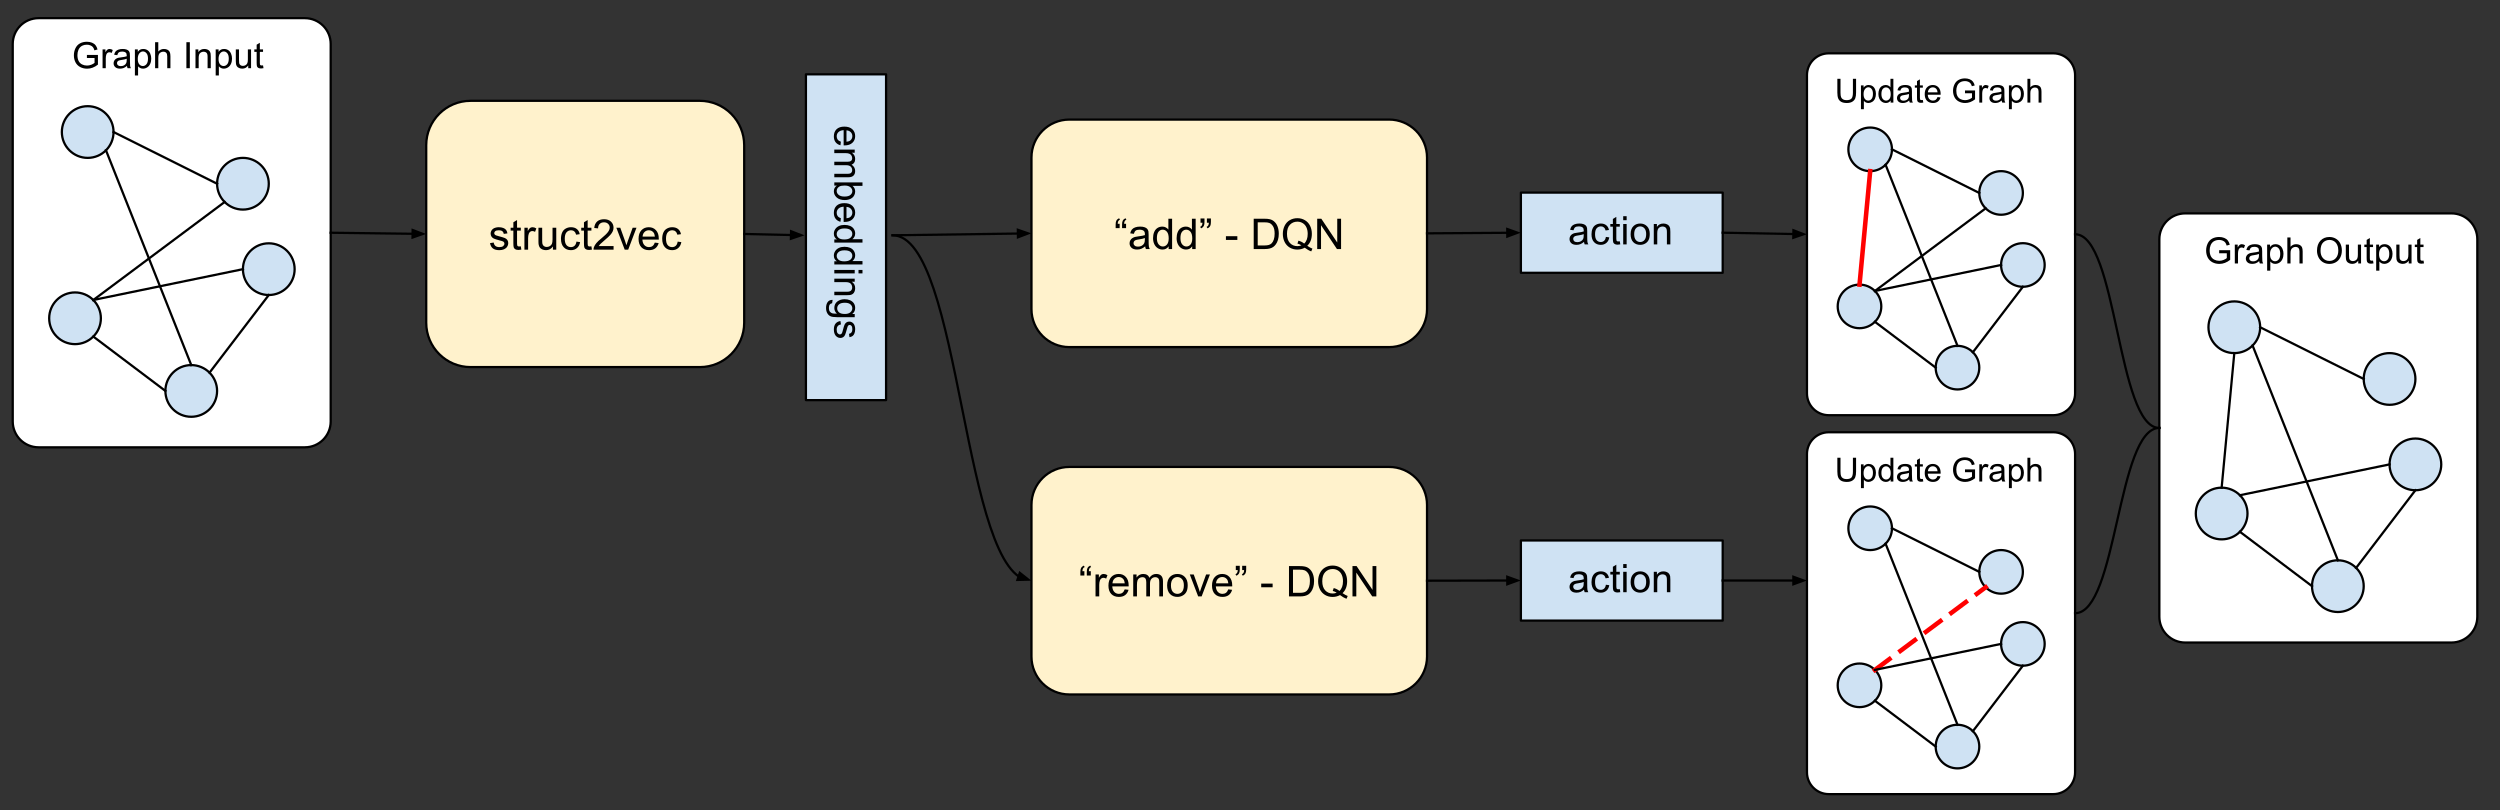 <svg version="1.1" viewBox="0.0 0.0 1101.249 356.997" fill="none" stroke="none" stroke-linecap="square" stroke-miterlimit="10" xmlns:xlink="http://www.w3.org/1999/xlink" xmlns="http://www.w3.org/2000/svg"><rect x="0.0" y="0.0" width="1101.249" height="356.997" fill="#333333" stroke="none"/><clipPath id="p.0"><path d="m0 0l1101.249 0l0 356.997l-1101.249 0l0 -356.997z" clip-rule="nonzero"/></clipPath><g clip-path="url(#p.0)"><path fill="#000000" fill-opacity="0.0" d="m0 0l1101.249 0l0 356.997l-1101.249 0z" fill-rule="evenodd"/><path fill="#ffffff" d="m5.609 19.384l0 0c0 -6.287 5.097 -11.384 11.384 -11.384l117.294 0c3.019 0 5.915 1.199 8.05 3.334c2.135 2.135 3.334 5.031 3.334 8.05l0 166.271c0 6.287 -5.097 11.384 -11.384 11.384l-117.294 0c-6.287 0 -11.384 -5.097 -11.384 -11.384z" fill-rule="evenodd"/><path stroke="#000000" stroke-width="1.0" stroke-linejoin="round" stroke-linecap="butt" d="m5.609 19.384l0 0c0 -6.287 5.097 -11.384 11.384 -11.384l117.294 0c3.019 0 5.915 1.199 8.05 3.334c2.135 2.135 3.334 5.031 3.334 8.05l0 166.271c0 6.287 -5.097 11.384 -11.384 11.384l-117.294 0c-6.287 0 -11.384 -5.097 -11.384 -11.384z" fill-rule="evenodd"/><path fill="#cfe2f3" d="m27.244 58.161l0 0c0 -6.288 5.098 -11.386 11.386 -11.386l0 0c3.02 0 5.916 1.2 8.051 3.335c2.135 2.135 3.335 5.031 3.335 8.051l0 0c0 6.288 -5.098 11.386 -11.386 11.386l0 0c-6.288 0 -11.386 -5.098 -11.386 -11.386z" fill-rule="evenodd"/><path stroke="#000000" stroke-width="1.0" stroke-linejoin="round" stroke-linecap="butt" d="m27.244 58.161l0 0c0 -6.288 5.098 -11.386 11.386 -11.386l0 0c3.02 0 5.916 1.2 8.051 3.335c2.135 2.135 3.335 5.031 3.335 8.051l0 0c0 6.288 -5.098 11.386 -11.386 11.386l0 0c-6.288 0 -11.386 -5.098 -11.386 -11.386z" fill-rule="evenodd"/><path fill="#cfe2f3" d="m95.628 80.933l0 0c0 -6.288 5.098 -11.386 11.386 -11.386l0 0c3.02 0 5.916 1.2 8.051 3.335c2.135 2.135 3.335 5.031 3.335 8.051l0 0c0 6.288 -5.098 11.386 -11.386 11.386l0 0c-6.288 0 -11.386 -5.098 -11.386 -11.386z" fill-rule="evenodd"/><path stroke="#000000" stroke-width="1.0" stroke-linejoin="round" stroke-linecap="butt" d="m95.628 80.933l0 0c0 -6.288 5.098 -11.386 11.386 -11.386l0 0c3.02 0 5.916 1.2 8.051 3.335c2.135 2.135 3.335 5.031 3.335 8.051l0 0c0 6.288 -5.098 11.386 -11.386 11.386l0 0c-6.288 0 -11.386 -5.098 -11.386 -11.386z" fill-rule="evenodd"/><path fill="#cfe2f3" d="m21.664 140.206l0 0c0 -6.288 5.098 -11.386 11.386 -11.386l0 0c3.02 0 5.916 1.2 8.051 3.335c2.135 2.135 3.335 5.031 3.335 8.051l0 0c0 6.288 -5.098 11.386 -11.386 11.386l0 0c-6.288 0 -11.386 -5.098 -11.386 -11.386z" fill-rule="evenodd"/><path stroke="#000000" stroke-width="1.0" stroke-linejoin="round" stroke-linecap="butt" d="m21.664 140.206l0 0c0 -6.288 5.098 -11.386 11.386 -11.386l0 0c3.02 0 5.916 1.2 8.051 3.335c2.135 2.135 3.335 5.031 3.335 8.051l0 0c0 6.288 -5.098 11.386 -11.386 11.386l0 0c-6.288 0 -11.386 -5.098 -11.386 -11.386z" fill-rule="evenodd"/><path fill="#cfe2f3" d="m107.013 118.567l0 0c0 -6.288 5.098 -11.386 11.386 -11.386l0 0c3.02 0 5.916 1.2 8.051 3.335c2.135 2.135 3.335 5.031 3.335 8.051l0 0c0 6.288 -5.098 11.386 -11.386 11.386l0 0c-6.288 0 -11.386 -5.098 -11.386 -11.386z" fill-rule="evenodd"/><path stroke="#000000" stroke-width="1.0" stroke-linejoin="round" stroke-linecap="butt" d="m107.013 118.567l0 0c0 -6.288 5.098 -11.386 11.386 -11.386l0 0c3.02 0 5.916 1.2 8.051 3.335c2.135 2.135 3.335 5.031 3.335 8.051l0 0c0 6.288 -5.098 11.386 -11.386 11.386l0 0c-6.288 0 -11.386 -5.098 -11.386 -11.386z" fill-rule="evenodd"/><path fill="#cfe2f3" d="m72.856 172.206l0 0c0 -6.288 5.098 -11.386 11.386 -11.386l0 0c3.02 0 5.916 1.2 8.051 3.335c2.135 2.135 3.335 5.031 3.335 8.051l0 0c0 6.288 -5.098 11.386 -11.386 11.386l0 0c-6.288 0 -11.386 -5.098 -11.386 -11.386z" fill-rule="evenodd"/><path stroke="#000000" stroke-width="1.0" stroke-linejoin="round" stroke-linecap="butt" d="m72.856 172.206l0 0c0 -6.288 5.098 -11.386 11.386 -11.386l0 0c3.02 0 5.916 1.2 8.051 3.335c2.135 2.135 3.335 5.031 3.335 8.051l0 0c0 6.288 -5.098 11.386 -11.386 11.386l0 0c-6.288 0 -11.386 -5.098 -11.386 -11.386z" fill-rule="evenodd"/><path fill="#000000" fill-opacity="0.0" d="m41.101 132.155l57.858 -43.181" fill-rule="evenodd"/><path stroke="#000000" stroke-width="1.0" stroke-linejoin="round" stroke-linecap="butt" d="m41.101 132.155l57.858 -43.181" fill-rule="evenodd"/><path fill="#000000" fill-opacity="0.0" d="m46.681 66.212l37.575 94.614" fill-rule="evenodd"/><path stroke="#000000" stroke-width="1.0" stroke-linejoin="round" stroke-linecap="butt" d="m46.681 66.212l37.575 94.614" fill-rule="evenodd"/><path fill="#000000" fill-opacity="0.0" d="m118.399 129.952l-26.11 34.205" fill-rule="evenodd"/><path stroke="#000000" stroke-width="1.0" stroke-linejoin="round" stroke-linecap="butt" d="m118.399 129.952l-26.11 34.205" fill-rule="evenodd"/><path fill="#000000" fill-opacity="0.0" d="m107.013 118.567l-65.921 13.575" fill-rule="evenodd"/><path stroke="#000000" stroke-width="1.0" stroke-linejoin="round" stroke-linecap="butt" d="m107.013 118.567l-65.921 13.575" fill-rule="evenodd"/><path fill="#000000" fill-opacity="0.0" d="m41.101 148.257l31.748 23.937" fill-rule="evenodd"/><path stroke="#000000" stroke-width="1.0" stroke-linejoin="round" stroke-linecap="butt" d="m41.101 148.257l31.748 23.937" fill-rule="evenodd"/><path fill="#000000" fill-opacity="0.0" d="m50.016 58.161l45.606 22.772" fill-rule="evenodd"/><path stroke="#000000" stroke-width="1.0" stroke-linejoin="round" stroke-linecap="butt" d="m50.016 58.161l45.606 22.772" fill-rule="evenodd"/><path fill="#000000" fill-opacity="0.0" d="m22.69 5.693l108.126 0l0 30.803l-108.126 0z" fill-rule="evenodd"/><path fill="#000000" d="m38.283 25.553l0 -1.344l4.859 0l0 4.25q-1.125 0.891 -2.312 1.344q-1.188 0.453 -2.438 0.453q-1.688 0 -3.062 -0.719q-1.375 -0.734 -2.078 -2.094q-0.703 -1.375 -0.703 -3.062q0 -1.672 0.688 -3.125q0.703 -1.453 2.016 -2.156q1.312 -0.703 3.031 -0.703q1.234 0 2.234 0.406q1.016 0.406 1.578 1.125q0.578 0.719 0.875 1.875l-1.375 0.375q-0.25 -0.875 -0.641 -1.375q-0.375 -0.5 -1.094 -0.797q-0.703 -0.312 -1.578 -0.312q-1.031 0 -1.797 0.328q-0.75 0.312 -1.219 0.828q-0.469 0.516 -0.719 1.125q-0.438 1.062 -0.438 2.312q0 1.531 0.516 2.562q0.531 1.031 1.531 1.531q1.016 0.5 2.156 0.5q0.984 0 1.922 -0.375q0.938 -0.391 1.422 -0.812l0 -2.141l-3.375 0zm6.898 4.5l0 -8.297l1.266 0l0 1.25q0.484 -0.875 0.891 -1.156q0.406 -0.281 0.906 -0.281q0.703 0 1.438 0.453l-0.484 1.297q-0.516 -0.297 -1.031 -0.297q-0.453 0 -0.828 0.281q-0.359 0.266 -0.516 0.766q-0.234 0.75 -0.234 1.641l0 4.344l-1.406 0zm10.75 -1.031q-0.781 0.672 -1.5 0.953q-0.719 0.266 -1.547 0.266q-1.375 0 -2.109 -0.672q-0.734 -0.672 -0.734 -1.703q0 -0.609 0.281 -1.109q0.281 -0.516 0.719 -0.812q0.453 -0.312 1.016 -0.469q0.422 -0.109 1.25 -0.203q1.703 -0.203 2.516 -0.484q0 -0.297 0 -0.375q0 -0.859 -0.391 -1.203q-0.547 -0.484 -1.609 -0.484q-0.984 0 -1.469 0.359q-0.469 0.344 -0.688 1.219l-1.375 -0.188q0.188 -0.875 0.609 -1.422q0.438 -0.547 1.25 -0.828q0.812 -0.297 1.875 -0.297q1.062 0 1.719 0.25q0.672 0.25 0.984 0.625q0.312 0.375 0.438 0.953q0.078 0.359 0.078 1.297l0 1.875q0 1.969 0.078 2.484q0.094 0.516 0.359 1.0l-1.469 0q-0.219 -0.438 -0.281 -1.031zm-0.109 -3.141q-0.766 0.312 -2.297 0.531q-0.875 0.125 -1.234 0.281q-0.359 0.156 -0.562 0.469q-0.188 0.297 -0.188 0.656q0 0.562 0.422 0.938q0.438 0.375 1.25 0.375q0.812 0 1.438 -0.344q0.641 -0.359 0.938 -0.984q0.234 -0.469 0.234 -1.406l0 -0.516zm3.602 7.359l0 -11.484l1.281 0l0 1.078q0.453 -0.641 1.016 -0.953q0.578 -0.312 1.391 -0.312q1.062 0 1.875 0.547q0.812 0.547 1.219 1.547q0.422 0.984 0.422 2.172q0 1.281 -0.469 2.297q-0.453 1.016 -1.328 1.562q-0.859 0.547 -1.828 0.547q-0.703 0 -1.266 -0.297q-0.547 -0.297 -0.906 -0.75l0 4.047l-1.406 0zm1.266 -7.297q0 1.609 0.641 2.375q0.656 0.766 1.578 0.766q0.938 0 1.609 -0.797q0.672 -0.797 0.672 -2.453q0 -1.594 -0.656 -2.375q-0.656 -0.797 -1.562 -0.797q-0.891 0 -1.594 0.844q-0.688 0.844 -0.688 2.438zm7.633 4.109l0 -11.453l1.406 0l0 4.109q0.984 -1.141 2.484 -1.141q0.922 0 1.594 0.359q0.688 0.359 0.969 1.0q0.297 0.641 0.297 1.859l0 5.266l-1.406 0l0 -5.266q0 -1.047 -0.453 -1.531q-0.453 -0.484 -1.297 -0.484q-0.625 0 -1.172 0.328q-0.547 0.328 -0.781 0.891q-0.234 0.547 -0.234 1.516l0 4.547l-1.406 0zm13.781 0l0 -11.453l1.516 0l0 11.453l-1.516 0zm4.008 0l0 -8.297l1.266 0l0 1.172q0.906 -1.359 2.641 -1.359q0.75 0 1.375 0.266q0.625 0.266 0.938 0.703q0.312 0.438 0.438 1.047q0.078 0.391 0.078 1.359l0 5.109l-1.406 0l0 -5.047q0 -0.859 -0.172 -1.281q-0.156 -0.438 -0.578 -0.688q-0.406 -0.25 -0.969 -0.25q-0.906 0 -1.562 0.578q-0.641 0.562 -0.641 2.156l0 4.531l-1.406 0zm8.898 3.188l0 -11.484l1.281 0l0 1.078q0.453 -0.641 1.016 -0.953q0.578 -0.312 1.391 -0.312q1.062 0 1.875 0.547q0.812 0.547 1.219 1.547q0.422 0.984 0.422 2.172q0 1.281 -0.469 2.297q-0.453 1.016 -1.328 1.562q-0.859 0.547 -1.828 0.547q-0.703 0 -1.266 -0.297q-0.547 -0.297 -0.906 -0.75l0 4.047l-1.406 0zm1.266 -7.297q0 1.609 0.641 2.375q0.656 0.766 1.578 0.766q0.938 0 1.609 -0.797q0.672 -0.797 0.672 -2.453q0 -1.594 -0.656 -2.375q-0.656 -0.797 -1.562 -0.797q-0.891 0 -1.594 0.844q-0.688 0.844 -0.688 2.438zm13.07 4.109l0 -1.219q-0.969 1.406 -2.641 1.406q-0.734 0 -1.375 -0.281q-0.625 -0.281 -0.938 -0.703q-0.312 -0.438 -0.438 -1.047q-0.078 -0.422 -0.078 -1.312l0 -5.141l1.406 0l0 4.594q0 1.109 0.078 1.484q0.141 0.562 0.562 0.875q0.438 0.312 1.062 0.312q0.641 0 1.188 -0.312q0.562 -0.328 0.781 -0.891q0.234 -0.562 0.234 -1.625l0 -4.438l1.406 0l0 8.297l-1.25 0zm6.523 -1.266l0.203 1.25q-0.594 0.125 -1.062 0.125q-0.766 0 -1.188 -0.234q-0.422 -0.25 -0.594 -0.641q-0.172 -0.406 -0.172 -1.672l0 -4.766l-1.031 0l0 -1.094l1.031 0l0 -2.062l1.406 -0.844l0 2.906l1.406 0l0 1.094l-1.406 0l0 4.844q0 0.609 0.062 0.781q0.078 0.172 0.25 0.281q0.172 0.094 0.484 0.094q0.234 0 0.609 -0.062z" fill-rule="nonzero"/><path fill="#fff2cc" d="m187.753 63.961l0 0c0 -10.797 8.752 -19.549 19.549 -19.549l100.965 0c5.185 0 10.157 2.06 13.823 5.726c3.666 3.666 5.726 8.638 5.726 13.823l0 78.193c0 10.797 -8.752 19.549 -19.549 19.549l-100.965 0c-10.797 0 -19.549 -8.752 -19.549 -19.549z" fill-rule="evenodd"/><path stroke="#000000" stroke-width="1.0" stroke-linejoin="round" stroke-linecap="butt" d="m187.753 63.961l0 0c0 -10.797 8.752 -19.549 19.549 -19.549l100.965 0c5.185 0 10.157 2.06 13.823 5.726c3.666 3.666 5.726 8.638 5.726 13.823l0 78.193c0 10.797 -8.752 19.549 -19.549 19.549l-100.965 0c-10.797 0 -19.549 -8.752 -19.549 -19.549z" fill-rule="evenodd"/><path fill="#000000" d="m215.853 107.087l1.625 -0.25q0.125 0.969 0.75 1.5q0.625 0.516 1.75 0.516q1.125 0 1.672 -0.453q0.547 -0.469 0.547 -1.094q0 -0.547 -0.484 -0.875q-0.328 -0.219 -1.672 -0.547q-1.812 -0.469 -2.516 -0.797q-0.688 -0.328 -1.047 -0.906q-0.359 -0.594 -0.359 -1.312q0 -0.641 0.297 -1.188q0.297 -0.562 0.812 -0.922q0.375 -0.281 1.031 -0.469q0.672 -0.203 1.422 -0.203q1.141 0 2.0 0.328q0.859 0.328 1.266 0.891q0.422 0.562 0.578 1.5l-1.609 0.219q-0.109 -0.75 -0.641 -1.172q-0.516 -0.422 -1.469 -0.422q-1.141 0 -1.625 0.375q-0.469 0.375 -0.469 0.875q0 0.312 0.188 0.578q0.203 0.266 0.641 0.438q0.234 0.094 1.438 0.422q1.75 0.453 2.438 0.75q0.688 0.297 1.078 0.859q0.391 0.562 0.391 1.406q0 0.828 -0.484 1.547q-0.469 0.719 -1.375 1.125q-0.906 0.391 -2.047 0.391q-1.875 0 -2.875 -0.781q-0.984 -0.781 -1.25 -2.328zm13.562 1.422l0.234 1.453q-0.688 0.141 -1.234 0.141q-0.891 0 -1.391 -0.281q-0.484 -0.281 -0.688 -0.734q-0.203 -0.469 -0.203 -1.938l0 -5.578l-1.203 0l0 -1.266l1.203 0l0 -2.391l1.625 -0.984l0 3.375l1.656 0l0 1.266l-1.656 0l0 5.672q0 0.688 0.078 0.891q0.094 0.203 0.281 0.328q0.203 0.109 0.578 0.109q0.266 0 0.719 -0.062zm1.59 1.469l0 -9.672l1.469 0l0 1.469q0.562 -1.031 1.031 -1.359q0.484 -0.328 1.062 -0.328q0.828 0 1.688 0.531l-0.562 1.516q-0.609 -0.359 -1.203 -0.359q-0.547 0 -0.969 0.328q-0.422 0.328 -0.609 0.891q-0.281 0.875 -0.281 1.922l0 5.062l-1.625 0zm12.556 0l0 -1.422q-1.125 1.641 -3.062 1.641q-0.859 0 -1.609 -0.328q-0.734 -0.328 -1.094 -0.828q-0.359 -0.5 -0.5 -1.219q-0.109 -0.469 -0.109 -1.531l0 -5.984l1.641 0l0 5.359q0 1.281 0.109 1.734q0.156 0.641 0.656 1.016q0.5 0.375 1.234 0.375q0.734 0 1.375 -0.375q0.656 -0.391 0.922 -1.031q0.266 -0.656 0.266 -1.891l0 -5.188l1.641 0l0 9.672l-1.469 0zm10.36 -3.547l1.609 0.219q-0.266 1.656 -1.359 2.609q-1.078 0.938 -2.672 0.938q-1.984 0 -3.188 -1.297q-1.203 -1.297 -1.203 -3.719q0 -1.578 0.516 -2.75q0.516 -1.172 1.578 -1.75q1.062 -0.594 2.312 -0.594q1.578 0 2.578 0.797q1.0 0.797 1.281 2.266l-1.594 0.234q-0.234 -0.969 -0.812 -1.453q-0.578 -0.5 -1.391 -0.5q-1.234 0 -2.016 0.891q-0.781 0.891 -0.781 2.812q0 1.953 0.75 2.844q0.75 0.875 1.953 0.875q0.969 0 1.609 -0.594q0.656 -0.594 0.828 -1.828zm6.594 2.078l0.234 1.453q-0.688 0.141 -1.234 0.141q-0.891 0 -1.391 -0.281q-0.484 -0.281 -0.688 -0.734q-0.203 -0.469 -0.203 -1.938l0 -5.578l-1.203 0l0 -1.266l1.203 0l0 -2.391l1.625 -0.984l0 3.375l1.656 0l0 1.266l-1.656 0l0 5.672q0 0.688 0.078 0.891q0.094 0.203 0.281 0.328q0.203 0.109 0.578 0.109q0.266 0 0.719 -0.062zm9.761 -0.109l0 1.578l-8.828 0q-0.016 -0.594 0.188 -1.141q0.344 -0.906 1.078 -1.781q0.75 -0.875 2.156 -2.016q2.172 -1.781 2.938 -2.828q0.766 -1.047 0.766 -1.969q0 -0.984 -0.703 -1.641q-0.688 -0.672 -1.812 -0.672q-1.188 0 -1.906 0.719q-0.703 0.703 -0.703 1.953l-1.688 -0.172q0.172 -1.891 1.297 -2.875q1.141 -0.984 3.031 -0.984q1.922 0 3.047 1.062q1.125 1.062 1.125 2.641q0 0.797 -0.328 1.578q-0.328 0.781 -1.094 1.641q-0.75 0.844 -2.531 2.344q-1.469 1.234 -1.891 1.688q-0.422 0.438 -0.688 0.875l6.547 0zm4.907 1.578l-3.688 -9.672l1.734 0l2.078 5.797q0.328 0.938 0.625 1.938q0.203 -0.766 0.609 -1.828l2.141 -5.906l1.688 0l-3.656 9.672l-1.531 0zm13.266 -3.109l1.688 0.203q-0.406 1.484 -1.484 2.312q-1.078 0.812 -2.766 0.812q-2.125 0 -3.375 -1.297q-1.234 -1.312 -1.234 -3.672q0 -2.453 1.25 -3.797q1.266 -1.344 3.266 -1.344q1.938 0 3.156 1.328q1.234 1.312 1.234 3.703q0 0.156 0 0.438l-7.219 0q0.094 1.594 0.906 2.453q0.812 0.844 2.016 0.844q0.906 0 1.547 -0.469q0.641 -0.484 1.016 -1.516zm-5.391 -2.656l5.406 0q-0.109 -1.219 -0.625 -1.828q-0.781 -0.953 -2.031 -0.953q-1.125 0 -1.906 0.766q-0.766 0.75 -0.844 2.016zm15.454 2.219l1.609 0.219q-0.266 1.656 -1.359 2.609q-1.078 0.938 -2.672 0.938q-1.984 0 -3.188 -1.297q-1.203 -1.297 -1.203 -3.719q0 -1.578 0.516 -2.75q0.516 -1.172 1.578 -1.75q1.062 -0.594 2.312 -0.594q1.578 0 2.578 0.797q1.0 0.797 1.281 2.266l-1.594 0.234q-0.234 -0.969 -0.812 -1.453q-0.578 -0.5 -1.391 -0.5q-1.234 0 -2.016 0.891q-0.781 0.891 -0.781 2.812q0 1.953 0.75 2.844q0.75 0.875 1.953 0.875q0.969 0 1.609 -0.594q0.656 -0.594 0.828 -1.828z" fill-rule="nonzero"/><path fill="#000000" fill-opacity="0.0" d="m145.672 102.52l42.079 0.535" fill-rule="evenodd"/><path stroke="#000000" stroke-width="1.0" stroke-linejoin="round" stroke-linecap="butt" d="m145.672 102.52l36.079 0.459" fill-rule="evenodd"/><path fill="#000000" stroke="#000000" stroke-width="1.0" stroke-linecap="butt" d="m181.73 104.63l4.559 -1.594l-4.517 -1.709z" fill-rule="evenodd"/><path fill="#cfe2f3" d="m355.008 32.75l35.307 0l0 143.496l-35.307 0z" fill-rule="evenodd"/><path stroke="#000000" stroke-width="1.0" stroke-linejoin="round" stroke-linecap="butt" d="m355.008 32.75l35.307 0l0 143.496l-35.307 0z" fill-rule="evenodd"/><path fill="#000000" fill-opacity="0.0" d="m393.154 46.132l0 115.024l-38.709 0l0 -115.024z" fill-rule="evenodd"/><path fill="#000000" d="m370.405 62.429l-0.188 1.562q-1.391 -0.359 -2.156 -1.375q-0.75 -1.0 -0.75 -2.562q0 -1.984 1.203 -3.141q1.219 -1.141 3.422 -1.141q2.266 0 3.516 1.156q1.25 1.172 1.25 3.031q0 1.812 -1.234 2.953q-1.219 1.141 -3.438 1.141q-0.141 0 -0.406 -0.016l0 -6.703q-1.484 0.094 -2.281 0.844q-0.781 0.75 -0.781 1.875q0 0.844 0.438 1.438q0.438 0.594 1.406 0.938zm2.469 -5.0l0 5.016q1.125 -0.109 1.703 -0.578q0.875 -0.734 0.875 -1.891q0 -1.047 -0.703 -1.766q-0.703 -0.703 -1.875 -0.781zm-5.359 8.481l8.984 0l0 1.359l-1.266 0q0.672 0.422 1.062 1.125q0.406 0.703 0.406 1.609q0 1.0 -0.422 1.625q-0.406 0.641 -1.156 0.906q1.578 1.062 1.578 2.781q0 1.328 -0.75 2.047q-0.734 0.719 -2.266 0.719l-6.172 0l0 -1.516l5.656 0q0.922 0 1.312 -0.156q0.406 -0.141 0.656 -0.531q0.25 -0.375 0.25 -0.906q0 -0.953 -0.641 -1.578q-0.625 -0.625 -2.016 -0.625l-5.219 0l0 -1.516l5.844 0q1.016 0 1.516 -0.375q0.516 -0.375 0.516 -1.219q0 -0.641 -0.344 -1.188q-0.344 -0.547 -1.0 -0.797q-0.641 -0.234 -1.875 -0.234l-4.656 0l0 -1.531zm0 15.841l0 -1.406l12.406 0l0 1.516l-4.422 0q1.203 0.969 1.203 2.469q0 0.828 -0.344 1.562q-0.328 0.734 -0.938 1.219q-0.594 0.484 -1.453 0.75q-0.859 0.266 -1.828 0.266q-2.312 0 -3.578 -1.141q-1.25 -1.141 -1.25 -2.734q0 -1.594 1.328 -2.5l-1.125 0zm4.562 -0.016q-1.625 0 -2.344 0.438q-1.172 0.719 -1.172 1.953q0 1.0 0.859 1.719q0.875 0.734 2.594 0.734q1.766 0 2.594 -0.703q0.844 -0.703 0.844 -1.688q0 -1.0 -0.875 -1.734q-0.859 -0.719 -2.5 -0.719zm-1.672 14.403l-0.188 1.562q-1.391 -0.359 -2.156 -1.375q-0.75 -1.0 -0.75 -2.562q0 -1.984 1.203 -3.141q1.219 -1.141 3.422 -1.141q2.266 0 3.516 1.156q1.25 1.172 1.25 3.031q0 1.812 -1.234 2.953q-1.219 1.141 -3.438 1.141q-0.141 0 -0.406 -0.016l0 -6.703q-1.484 0.094 -2.281 0.844q-0.781 0.75 -0.781 1.875q0 0.844 0.438 1.438q0.438 0.594 1.406 0.938zm2.469 -5.0l0 5.016q1.125 -0.109 1.703 -0.578q0.875 -0.734 0.875 -1.891q0 -1.047 -0.703 -1.766q-0.703 -0.703 -1.875 -0.781zm-5.359 14.309l1.141 0q-1.344 -0.844 -1.344 -2.516q0 -1.062 0.594 -1.969q0.594 -0.906 1.656 -1.406q1.062 -0.484 2.438 -0.484q1.344 0 2.438 0.438q1.094 0.453 1.672 1.344q0.594 0.906 0.594 2.016q0 0.812 -0.344 1.438q-0.344 0.641 -0.891 1.047l4.453 0l0 1.516l-12.406 0l0 -1.422zm4.484 -4.812q-1.719 0 -2.578 0.719q-0.859 0.734 -0.859 1.734q0 0.984 0.812 1.688q0.828 0.703 2.5 0.703q1.844 0 2.703 -0.719q0.859 -0.703 0.859 -1.75q0 -1.016 -0.828 -1.703q-0.828 -0.672 -2.609 -0.672zm-4.484 14.45l1.141 0q-1.344 -0.844 -1.344 -2.516q0 -1.062 0.594 -1.969q0.594 -0.906 1.656 -1.406q1.062 -0.484 2.438 -0.484q1.344 0 2.438 0.438q1.094 0.453 1.672 1.344q0.594 0.906 0.594 2.016q0 0.812 -0.344 1.438q-0.344 0.641 -0.891 1.047l4.453 0l0 1.516l-12.406 0l0 -1.422zm4.484 -4.812q-1.719 0 -2.578 0.719q-0.859 0.734 -0.859 1.734q0 0.984 0.812 1.688q0.828 0.703 2.5 0.703q1.844 0 2.703 -0.719q0.859 -0.703 0.859 -1.75q0 -1.016 -0.828 -1.703q-0.828 -0.672 -2.609 -0.672zm6.172 8.637l1.75 0l0 1.516l-1.75 0l0 -1.516zm-10.656 0l8.984 0l0 1.516l-8.984 0l0 -1.516zm0 3.834l8.984 0l0 1.375l-1.281 0q1.484 0.984 1.484 2.859q0 0.812 -0.297 1.484q-0.281 0.688 -0.766 1.016q-0.469 0.344 -1.125 0.484q-0.422 0.078 -1.469 0.078l-5.531 0l0 -1.516l5.469 0q0.922 0 1.375 -0.188q0.469 -0.172 0.75 -0.625q0.281 -0.453 0.281 -1.062q0 -0.969 -0.625 -1.672q-0.609 -0.703 -2.344 -0.703l-4.906 0l0 -1.531zm-0.75 9.356l-0.219 1.484q-0.688 0.094 -1.0 0.516q-0.422 0.562 -0.422 1.547q0 1.062 0.422 1.625q0.422 0.578 1.188 0.781q0.469 0.125 1.953 0.109q-1.172 -0.984 -1.172 -2.484q0 -1.844 1.328 -2.859q1.344 -1.016 3.219 -1.016q1.281 0 2.359 0.453q1.094 0.469 1.688 1.344q0.594 0.891 0.594 2.094q0 1.594 -1.281 2.625l1.078 0l0 1.406l-7.766 0q-2.094 0 -2.969 -0.438q-0.875 -0.422 -1.375 -1.359q-0.516 -0.922 -0.516 -2.266q0 -1.609 0.719 -2.609q0.719 -0.984 2.172 -0.953zm5.406 1.266q-1.766 0 -2.578 0.703q-0.812 0.703 -0.812 1.75q0 1.062 0.797 1.766q0.812 0.719 2.547 0.719q1.641 0 2.469 -0.734q0.844 -0.734 0.844 -1.766q0 -1.016 -0.828 -1.734q-0.812 -0.703 -2.438 -0.703zm-1.969 8.043l0.234 1.516q-0.906 0.125 -1.391 0.703q-0.484 0.578 -0.484 1.609q0 1.062 0.422 1.562q0.438 0.516 1.016 0.516q0.516 0 0.812 -0.453q0.203 -0.312 0.516 -1.562q0.422 -1.672 0.719 -2.328q0.312 -0.641 0.859 -0.984q0.547 -0.328 1.203 -0.328q0.609 0 1.109 0.281q0.516 0.281 0.859 0.75q0.266 0.359 0.438 0.969q0.188 0.609 0.188 1.312q0 1.062 -0.312 1.859q-0.297 0.797 -0.828 1.172q-0.516 0.391 -1.375 0.531l-0.203 -1.484q0.688 -0.109 1.078 -0.594q0.391 -0.484 0.391 -1.375q0 -1.047 -0.344 -1.5q-0.344 -0.438 -0.812 -0.438q-0.297 0 -0.531 0.172q-0.25 0.188 -0.406 0.594q-0.094 0.219 -0.391 1.344q-0.438 1.609 -0.719 2.25q-0.266 0.641 -0.797 1.0q-0.516 0.375 -1.297 0.375q-0.766 0 -1.438 -0.453q-0.672 -0.438 -1.047 -1.281q-0.359 -0.828 -0.359 -1.891q0 -1.75 0.719 -2.672q0.734 -0.922 2.172 -1.172z" fill-rule="nonzero"/><path fill="#000000" fill-opacity="0.0" d="m327.816 103.058l26.614 0.598" fill-rule="evenodd"/><path stroke="#000000" stroke-width="1.0" stroke-linejoin="round" stroke-linecap="butt" d="m327.816 103.058l20.616 0.464" fill-rule="evenodd"/><path fill="#000000" stroke="#000000" stroke-width="1.0" stroke-linecap="butt" d="m348.395 105.173l4.574 -1.549l-4.5 -1.753z" fill-rule="evenodd"/><path fill="#fff2cc" d="m454.367 69.381l0 0c0 -9.225 7.479 -16.704 16.704 -16.704l140.829 0c4.43 0 8.679 1.76 11.811 4.892c3.133 3.133 4.892 7.381 4.892 11.811l0 66.813c0 9.225 -7.479 16.704 -16.704 16.704l-140.829 0c-9.225 0 -16.704 -7.479 -16.704 -16.704z" fill-rule="evenodd"/><path stroke="#000000" stroke-width="1.0" stroke-linejoin="round" stroke-linecap="butt" d="m454.367 69.381l0 0c0 -9.225 7.479 -16.704 16.704 -16.704l140.829 0c4.43 0 8.679 1.76 11.811 4.892c3.133 3.133 4.892 7.381 4.892 11.811l0 66.813c0 9.225 -7.479 16.704 -16.704 16.704l-140.829 0c-9.225 0 -16.704 -7.479 -16.704 -16.704z" fill-rule="evenodd"/><path fill="#000000" d="m493.207 98.598l0 1.906l-1.766 0l0 -1.516q0 -1.219 0.297 -1.766q0.391 -0.719 1.219 -1.094l0.391 0.641q-0.5 0.203 -0.734 0.625q-0.234 0.406 -0.266 1.203l0.859 0zm2.828 0l0 1.906l-1.766 0l0 -1.516q0 -1.219 0.297 -1.766q0.375 -0.719 1.203 -1.094l0.406 0.641q-0.5 0.203 -0.734 0.625q-0.234 0.406 -0.266 1.203l0.859 0zm8.416 9.922q-0.922 0.766 -1.766 1.094q-0.828 0.312 -1.797 0.312q-1.594 0 -2.453 -0.781q-0.859 -0.781 -0.859 -1.984q0 -0.719 0.328 -1.297q0.328 -0.594 0.844 -0.938q0.531 -0.359 1.188 -0.547q0.469 -0.125 1.453 -0.25q1.984 -0.234 2.922 -0.562q0.016 -0.344 0.016 -0.422q0 -1.0 -0.469 -1.422q-0.625 -0.547 -1.875 -0.547q-1.156 0 -1.703 0.406q-0.547 0.406 -0.812 1.422l-1.609 -0.219q0.219 -1.016 0.719 -1.641q0.5 -0.641 1.453 -0.984q0.953 -0.344 2.188 -0.344q1.25 0 2.016 0.297q0.781 0.281 1.141 0.734q0.375 0.438 0.516 1.109q0.078 0.422 0.078 1.516l0 2.188q0 2.281 0.109 2.891q0.109 0.594 0.406 1.156l-1.703 0q-0.266 -0.516 -0.328 -1.188zm-0.141 -3.672q-0.891 0.375 -2.672 0.625q-1.016 0.141 -1.438 0.328q-0.422 0.188 -0.656 0.531q-0.219 0.344 -0.219 0.781q0 0.656 0.5 1.094q0.5 0.438 1.453 0.438q0.938 0 1.672 -0.406q0.75 -0.422 1.094 -1.141q0.266 -0.562 0.266 -1.641l0 -0.609zm10.469 4.859l0 -1.219q-0.906 1.438 -2.703 1.438q-1.156 0 -2.125 -0.641q-0.969 -0.641 -1.5 -1.781q-0.531 -1.141 -0.531 -2.625q0 -1.453 0.484 -2.625q0.484 -1.188 1.438 -1.812q0.969 -0.625 2.172 -0.625q0.875 0 1.547 0.375q0.688 0.359 1.109 0.953l0 -4.797l1.641 0l0 13.359l-1.531 0zm-5.172 -4.828q0 1.859 0.781 2.781q0.781 0.922 1.844 0.922q1.078 0 1.828 -0.875q0.75 -0.891 0.75 -2.688q0 -1.984 -0.766 -2.906q-0.766 -0.938 -1.891 -0.938q-1.078 0 -1.812 0.891q-0.734 0.891 -0.734 2.812zm15.548 4.828l0 -1.219q-0.906 1.438 -2.703 1.438q-1.156 0 -2.125 -0.641q-0.969 -0.641 -1.5 -1.781q-0.531 -1.141 -0.531 -2.625q0 -1.453 0.484 -2.625q0.484 -1.188 1.438 -1.812q0.969 -0.625 2.172 -0.625q0.875 0 1.547 0.375q0.688 0.359 1.109 0.953l0 -4.797l1.641 0l0 13.359l-1.531 0zm-5.172 -4.828q0 1.859 0.781 2.781q0.781 0.922 1.844 0.922q1.078 0 1.828 -0.875q0.75 -0.891 0.75 -2.688q0 -1.984 -0.766 -2.906q-0.766 -0.938 -1.891 -0.938q-1.078 0 -1.812 0.891q-0.734 0.891 -0.734 2.812zm8.844 -6.766l0 -1.891l1.75 0l0 1.5q0 1.219 -0.281 1.75q-0.391 0.75 -1.219 1.109l-0.406 -0.641q0.5 -0.203 0.734 -0.625q0.25 -0.438 0.281 -1.203l-0.859 0zm2.812 0l0 -1.891l1.766 0l0 1.5q0 1.219 -0.281 1.75q-0.391 0.75 -1.219 1.109l-0.406 -0.641q0.5 -0.203 0.734 -0.625q0.25 -0.438 0.266 -1.203l-0.859 0zm8.38 7.578l0 -1.641l5.031 0l0 1.641l-5.031 0zm12.24 4.016l0 -13.359l4.609 0q1.547 0 2.375 0.203q1.141 0.25 1.953 0.953q1.062 0.891 1.578 2.281q0.531 1.391 0.531 3.172q0 1.516 -0.359 2.703q-0.359 1.172 -0.922 1.938q-0.547 0.766 -1.203 1.219q-0.656 0.438 -1.594 0.672q-0.938 0.219 -2.141 0.219l-4.828 0zm1.766 -1.578l2.859 0q1.312 0 2.062 -0.234q0.75 -0.25 1.203 -0.703q0.625 -0.625 0.969 -1.688q0.359 -1.062 0.359 -2.578q0 -2.094 -0.688 -3.219q-0.688 -1.125 -1.672 -1.5q-0.703 -0.281 -2.281 -0.281l-2.812 0l0 10.203zm21.832 0.141q1.234 0.859 2.266 1.25l-0.516 1.219q-1.438 -0.516 -2.875 -1.625q-1.484 0.828 -3.281 0.828q-1.812 0 -3.297 -0.875q-1.469 -0.875 -2.266 -2.453q-0.797 -1.594 -0.797 -3.578q0 -1.984 0.797 -3.594q0.812 -1.625 2.281 -2.469q1.484 -0.859 3.328 -0.859q1.844 0 3.328 0.891q1.484 0.875 2.266 2.453q0.781 1.578 0.781 3.562q0 1.656 -0.5 2.969q-0.5 1.312 -1.516 2.281zm-3.891 -2.25q1.531 0.422 2.516 1.281q1.562 -1.422 1.562 -4.281q0 -1.625 -0.547 -2.828q-0.547 -1.219 -1.609 -1.875q-1.062 -0.672 -2.391 -0.672q-1.969 0 -3.281 1.359q-1.297 1.344 -1.297 4.031q0 2.594 1.281 4.0q1.297 1.391 3.297 1.391q0.953 0 1.781 -0.359q-0.828 -0.531 -1.75 -0.766l0.438 -1.281zm8.261 3.688l0 -13.359l1.812 0l7.016 10.484l0 -10.484l1.688 0l0 13.359l-1.812 0l-7.016 -10.5l0 10.5l-1.688 0z" fill-rule="nonzero"/><path fill="#000000" fill-opacity="0.0" d="m393.154 103.644l61.228 -0.85" fill-rule="evenodd"/><path stroke="#000000" stroke-width="1.0" stroke-linejoin="round" stroke-linecap="butt" d="m393.155 103.644l55.229 -0.767" fill-rule="evenodd"/><path fill="#000000" stroke="#000000" stroke-width="1.0" stroke-linecap="butt" d="m448.406 104.528l4.515 -1.715l-4.561 -1.589z" fill-rule="evenodd"/><path fill="#fff2cc" d="m454.367 222.394l0 0c0 -9.225 7.479 -16.704 16.704 -16.704l140.829 0c4.43 0 8.679 1.76 11.811 4.892c3.133 3.133 4.892 7.381 4.892 11.811l0 66.813c0 9.225 -7.479 16.704 -16.704 16.704l-140.829 0c-9.225 0 -16.704 -7.479 -16.704 -16.704z" fill-rule="evenodd"/><path stroke="#000000" stroke-width="1.0" stroke-linejoin="round" stroke-linecap="butt" d="m454.367 222.394l0 0c0 -9.225 7.479 -16.704 16.704 -16.704l140.829 0c4.43 0 8.679 1.76 11.811 4.892c3.133 3.133 4.892 7.381 4.892 11.811l0 66.813c0 9.225 -7.479 16.704 -16.704 16.704l-140.829 0c-9.225 0 -16.704 -7.479 -16.704 -16.704z" fill-rule="evenodd"/><path fill="#000000" d="m477.666 251.611l0 1.906l-1.766 0l0 -1.516q0 -1.219 0.297 -1.766q0.391 -0.719 1.219 -1.094l0.391 0.641q-0.5 0.203 -0.734 0.625q-0.234 0.406 -0.266 1.203l0.859 0zm2.828 0l0 1.906l-1.766 0l0 -1.516q0 -1.219 0.297 -1.766q0.375 -0.719 1.203 -1.094l0.406 0.641q-0.5 0.203 -0.734 0.625q-0.234 0.406 -0.266 1.203l0.859 0zm2.088 11.109l0 -9.672l1.469 0l0 1.469q0.562 -1.031 1.031 -1.359q0.484 -0.328 1.062 -0.328q0.828 0 1.688 0.531l-0.562 1.516q-0.609 -0.359 -1.203 -0.359q-0.547 0 -0.969 0.328q-0.422 0.328 -0.609 0.891q-0.281 0.875 -0.281 1.922l0 5.062l-1.625 0zm12.853 -3.109l1.688 0.203q-0.406 1.484 -1.484 2.312q-1.078 0.812 -2.766 0.812q-2.125 0 -3.375 -1.297q-1.234 -1.312 -1.234 -3.672q0 -2.453 1.25 -3.797q1.266 -1.344 3.266 -1.344q1.938 0 3.156 1.328q1.234 1.312 1.234 3.703q0 0.156 0 0.438l-7.219 0q0.094 1.594 0.906 2.453q0.812 0.844 2.016 0.844q0.906 0 1.547 -0.469q0.641 -0.484 1.016 -1.516zm-5.391 -2.656l5.406 0q-0.109 -1.219 -0.625 -1.828q-0.781 -0.953 -2.031 -0.953q-1.125 0 -1.906 0.766q-0.766 0.75 -0.844 2.016zm9.141 5.766l0 -9.672l1.469 0l0 1.359q0.453 -0.719 1.203 -1.141q0.766 -0.438 1.719 -0.438q1.078 0 1.766 0.453q0.688 0.438 0.969 1.234q1.156 -1.688 2.984 -1.688q1.453 0 2.219 0.797q0.781 0.797 0.781 2.453l0 6.641l-1.641 0l0 -6.094q0 -0.984 -0.156 -1.406q-0.156 -0.438 -0.578 -0.703q-0.422 -0.266 -0.984 -0.266q-1.016 0 -1.688 0.688q-0.672 0.672 -0.672 2.156l0 5.625l-1.641 0l0 -6.281q0 -1.094 -0.406 -1.641q-0.406 -0.547 -1.312 -0.547q-0.688 0 -1.281 0.359q-0.594 0.359 -0.859 1.062q-0.25 0.703 -0.25 2.031l0 5.016l-1.641 0zm14.931 -4.844q0 -2.688 1.484 -3.969q1.25 -1.078 3.047 -1.078q2.0 0 3.266 1.312q1.266 1.297 1.266 3.609q0 1.859 -0.562 2.938q-0.562 1.062 -1.641 1.656q-1.062 0.594 -2.328 0.594q-2.031 0 -3.281 -1.297q-1.25 -1.312 -1.25 -3.766zm1.688 0q0 1.859 0.797 2.797q0.812 0.922 2.047 0.922q1.219 0 2.031 -0.922q0.812 -0.938 0.812 -2.844q0 -1.797 -0.812 -2.719q-0.812 -0.922 -2.031 -0.922q-1.234 0 -2.047 0.922q-0.797 0.906 -0.797 2.766zm11.985 4.844l-3.688 -9.672l1.734 0l2.078 5.797q0.328 0.938 0.625 1.938q0.203 -0.766 0.609 -1.828l2.141 -5.906l1.688 0l-3.656 9.672l-1.531 0zm13.266 -3.109l1.688 0.203q-0.406 1.484 -1.484 2.312q-1.078 0.812 -2.766 0.812q-2.125 0 -3.375 -1.297q-1.234 -1.312 -1.234 -3.672q0 -2.453 1.25 -3.797q1.266 -1.344 3.266 -1.344q1.938 0 3.156 1.328q1.234 1.312 1.234 3.703q0 0.156 0 0.438l-7.219 0q0.094 1.594 0.906 2.453q0.812 0.844 2.016 0.844q0.906 0 1.547 -0.469q0.641 -0.484 1.016 -1.516zm-5.391 -2.656l5.406 0q-0.109 -1.219 -0.625 -1.828q-0.781 -0.953 -2.031 -0.953q-1.125 0 -1.906 0.766q-0.766 0.75 -0.844 2.016zm8.704 -5.828l0 -1.891l1.75 0l0 1.5q0 1.219 -0.281 1.75q-0.391 0.75 -1.219 1.109l-0.406 -0.641q0.5 -0.203 0.734 -0.625q0.25 -0.438 0.281 -1.203l-0.859 0zm2.812 0l0 -1.891l1.766 0l0 1.5q0 1.219 -0.281 1.75q-0.391 0.75 -1.219 1.109l-0.406 -0.641q0.5 -0.203 0.734 -0.625q0.25 -0.438 0.266 -1.203l-0.859 0zm8.38 7.578l0 -1.641l5.031 0l0 1.641l-5.031 0zm12.24 4.016l0 -13.359l4.609 0q1.547 0 2.375 0.203q1.141 0.25 1.953 0.953q1.062 0.891 1.578 2.281q0.531 1.391 0.531 3.172q0 1.516 -0.359 2.703q-0.359 1.172 -0.922 1.938q-0.547 0.766 -1.203 1.219q-0.656 0.438 -1.594 0.672q-0.938 0.219 -2.141 0.219l-4.828 0zm1.766 -1.578l2.859 0q1.312 0 2.062 -0.234q0.75 -0.25 1.203 -0.703q0.625 -0.625 0.969 -1.688q0.359 -1.062 0.359 -2.578q0 -2.094 -0.688 -3.219q-0.688 -1.125 -1.672 -1.5q-0.703 -0.281 -2.281 -0.281l-2.812 0l0 10.203zm21.832 0.141q1.234 0.859 2.266 1.25l-0.516 1.219q-1.438 -0.516 -2.875 -1.625q-1.484 0.828 -3.281 0.828q-1.812 0 -3.297 -0.875q-1.469 -0.875 -2.266 -2.453q-0.797 -1.594 -0.797 -3.578q0 -1.984 0.797 -3.594q0.812 -1.625 2.281 -2.469q1.484 -0.859 3.328 -0.859q1.844 0 3.328 0.891q1.484 0.875 2.266 2.453q0.781 1.578 0.781 3.562q0 1.656 -0.5 2.969q-0.5 1.312 -1.516 2.281zm-3.891 -2.25q1.531 0.422 2.516 1.281q1.562 -1.422 1.562 -4.281q0 -1.625 -0.547 -2.828q-0.547 -1.219 -1.609 -1.875q-1.062 -0.672 -2.391 -0.672q-1.969 0 -3.281 1.359q-1.297 1.344 -1.297 4.031q0 2.594 1.281 4.0q1.297 1.391 3.297 1.391q0.953 0 1.781 -0.359q-0.828 -0.531 -1.75 -0.766l0.438 -1.281zm8.261 3.688l0 -13.359l1.812 0l7.016 10.484l0 -10.484l1.688 0l0 13.359l-1.812 0l-7.016 -10.5l0 10.5l-1.688 0z" fill-rule="nonzero"/><path fill="#000000" fill-opacity="0.0" d="m393.154 103.644c15.303 0 22.953 38.039 30.606 76.079c7.654 38.039 15.311 76.079 30.622 76.079" fill-rule="evenodd"/><path stroke="#000000" stroke-width="1.0" stroke-linejoin="round" stroke-linecap="butt" d="m393.155 103.644c15.303 0 22.953 38.039 30.606 76.079c3.827 19.02 7.655 38.039 12.44 52.304c2.392 7.132 5.024 13.076 8.015 17.237c0.748 1.04 1.518 1.969 2.312 2.777c0.397 0.404 0.8 0.778 1.21 1.12c0.205 0.171 0.411 0.335 0.619 0.49c0.104 0.078 0.208 0.153 0.313 0.227l0.025 0.017" fill-rule="evenodd"/><path fill="#000000" stroke="#000000" stroke-width="1.0" stroke-linecap="butt" d="m448.169 255.46l4.828 -0.124l-3.778 -3.008z" fill-rule="evenodd"/><path fill="#cfe2f3" d="m669.95 120.158l0 -35.307l88.896 0l0 35.307z" fill-rule="evenodd"/><path stroke="#000000" stroke-width="1.0" stroke-linejoin="round" stroke-linecap="butt" d="m669.95 120.158l0 -35.307l88.896 0l0 35.307z" fill-rule="evenodd"/><path fill="#000000" fill-opacity="0.0" d="m678.24 82.012l71.257 0l0 38.709l-71.257 0z" fill-rule="evenodd"/><path fill="#000000" d="m697.749 106.542q-0.844 0.719 -1.625 1.016q-0.781 0.297 -1.672 0.297q-1.484 0 -2.281 -0.719q-0.797 -0.734 -0.797 -1.859q0 -0.656 0.297 -1.203q0.312 -0.547 0.797 -0.875q0.484 -0.328 1.094 -0.5q0.438 -0.109 1.344 -0.219q1.844 -0.219 2.719 -0.531q0.016 -0.312 0.016 -0.391q0 -0.938 -0.438 -1.312q-0.578 -0.516 -1.734 -0.516q-1.078 0 -1.594 0.375q-0.5 0.375 -0.75 1.328l-1.484 -0.203q0.203 -0.953 0.656 -1.531q0.469 -0.594 1.344 -0.906q0.891 -0.328 2.047 -0.328q1.156 0 1.875 0.281q0.719 0.266 1.047 0.672q0.344 0.406 0.484 1.031q0.078 0.391 0.078 1.406l0 2.031q0 2.125 0.094 2.688q0.094 0.562 0.391 1.078l-1.594 0q-0.234 -0.469 -0.312 -1.109zm-0.125 -3.406q-0.828 0.344 -2.484 0.578q-0.938 0.141 -1.328 0.312q-0.391 0.172 -0.609 0.5q-0.203 0.312 -0.203 0.719q0 0.609 0.453 1.016q0.469 0.406 1.359 0.406q0.875 0 1.562 -0.391q0.688 -0.391 1.016 -1.047q0.234 -0.516 0.234 -1.531l0 -0.562zm9.762 1.219l1.5 0.203q-0.234 1.547 -1.25 2.422q-1.016 0.875 -2.484 0.875q-1.844 0 -2.969 -1.203q-1.125 -1.203 -1.125 -3.453q0 -1.469 0.484 -2.547q0.484 -1.094 1.469 -1.641q0.984 -0.547 2.141 -0.547q1.469 0 2.391 0.75q0.938 0.734 1.203 2.094l-1.484 0.219q-0.203 -0.891 -0.75 -1.344q-0.531 -0.469 -1.297 -0.469q-1.141 0 -1.875 0.828q-0.719 0.828 -0.719 2.609q0 1.812 0.688 2.641q0.703 0.812 1.828 0.812q0.891 0 1.484 -0.547q0.609 -0.562 0.766 -1.703zm6.133 1.938l0.219 1.344q-0.641 0.141 -1.156 0.141q-0.828 0 -1.281 -0.266q-0.453 -0.266 -0.641 -0.688q-0.188 -0.438 -0.188 -1.797l0 -5.172l-1.125 0l0 -1.188l1.125 0l0 -2.219l1.516 -0.922l0 3.141l1.531 0l0 1.188l-1.531 0l0 5.25q0 0.656 0.078 0.844q0.078 0.188 0.25 0.297q0.188 0.109 0.531 0.109q0.25 0 0.672 -0.062zm1.502 -9.297l0 -1.75l1.516 0l0 1.75l-1.516 0zm0 10.656l0 -8.984l1.516 0l0 8.984l-1.516 0zm3.272 -4.5q0 -2.484 1.391 -3.688q1.156 -1.0 2.812 -1.0q1.859 0 3.031 1.219q1.188 1.203 1.188 3.344q0 1.734 -0.531 2.734q-0.516 1.0 -1.516 1.547q-0.984 0.547 -2.172 0.547q-1.875 0 -3.047 -1.203q-1.156 -1.219 -1.156 -3.5zm1.562 0q0 1.734 0.75 2.594q0.75 0.859 1.891 0.859q1.141 0 1.891 -0.859q0.75 -0.875 0.75 -2.641q0 -1.656 -0.75 -2.516q-0.75 -0.859 -1.891 -0.859q-1.141 0 -1.891 0.859q-0.75 0.844 -0.75 2.562zm8.637 4.5l0 -8.984l1.375 0l0 1.281q0.984 -1.484 2.859 -1.484q0.812 0 1.484 0.297q0.688 0.281 1.016 0.766q0.344 0.469 0.484 1.125q0.078 0.422 0.078 1.469l0 5.531l-1.516 0l0 -5.469q0 -0.922 -0.188 -1.375q-0.172 -0.469 -0.625 -0.75q-0.453 -0.281 -1.062 -0.281q-0.969 0 -1.672 0.625q-0.703 0.609 -0.703 2.344l0 4.906l-1.531 0z" fill-rule="nonzero"/><path fill="#cfe2f3" d="m669.95 273.374l0 -35.307l88.896 0l0 35.307z" fill-rule="evenodd"/><path stroke="#000000" stroke-width="1.0" stroke-linejoin="round" stroke-linecap="butt" d="m669.95 273.374l0 -35.307l88.896 0l0 35.307z" fill-rule="evenodd"/><path fill="#000000" fill-opacity="0.0" d="m678.24 235.227l71.257 0l0 38.709l-71.257 0z" fill-rule="evenodd"/><path fill="#000000" d="m697.749 259.758q-0.844 0.719 -1.625 1.016q-0.781 0.297 -1.672 0.297q-1.484 0 -2.281 -0.719q-0.797 -0.734 -0.797 -1.859q0 -0.656 0.297 -1.203q0.312 -0.547 0.797 -0.875q0.484 -0.328 1.094 -0.5q0.438 -0.109 1.344 -0.219q1.844 -0.219 2.719 -0.531q0.016 -0.312 0.016 -0.391q0 -0.938 -0.438 -1.312q-0.578 -0.516 -1.734 -0.516q-1.078 0 -1.594 0.375q-0.5 0.375 -0.75 1.328l-1.484 -0.203q0.203 -0.953 0.656 -1.531q0.469 -0.594 1.344 -0.906q0.891 -0.328 2.047 -0.328q1.156 0 1.875 0.281q0.719 0.266 1.047 0.672q0.344 0.406 0.484 1.031q0.078 0.391 0.078 1.406l0 2.031q0 2.125 0.094 2.688q0.094 0.562 0.391 1.078l-1.594 0q-0.234 -0.469 -0.312 -1.109zm-0.125 -3.406q-0.828 0.344 -2.484 0.578q-0.938 0.141 -1.328 0.312q-0.391 0.172 -0.609 0.5q-0.203 0.312 -0.203 0.719q0 0.609 0.453 1.016q0.469 0.406 1.359 0.406q0.875 0 1.562 -0.391q0.688 -0.391 1.016 -1.047q0.234 -0.516 0.234 -1.531l0 -0.562zm9.762 1.219l1.5 0.203q-0.234 1.547 -1.25 2.422q-1.016 0.875 -2.484 0.875q-1.844 0 -2.969 -1.203q-1.125 -1.203 -1.125 -3.453q0 -1.469 0.484 -2.547q0.484 -1.094 1.469 -1.641q0.984 -0.547 2.141 -0.547q1.469 0 2.391 0.75q0.938 0.734 1.203 2.094l-1.484 0.219q-0.203 -0.891 -0.75 -1.344q-0.531 -0.469 -1.297 -0.469q-1.141 0 -1.875 0.828q-0.719 0.828 -0.719 2.609q0 1.812 0.688 2.641q0.703 0.812 1.828 0.812q0.891 0 1.484 -0.547q0.609 -0.562 0.766 -1.703zm6.133 1.938l0.219 1.344q-0.641 0.141 -1.156 0.141q-0.828 0 -1.281 -0.266q-0.453 -0.266 -0.641 -0.688q-0.188 -0.438 -0.188 -1.797l0 -5.172l-1.125 0l0 -1.188l1.125 0l0 -2.219l1.516 -0.922l0 3.141l1.531 0l0 1.188l-1.531 0l0 5.25q0 0.656 0.078 0.844q0.078 0.188 0.25 0.297q0.188 0.109 0.531 0.109q0.25 0 0.672 -0.062zm1.502 -9.297l0 -1.75l1.516 0l0 1.75l-1.516 0zm0 10.656l0 -8.984l1.516 0l0 8.984l-1.516 0zm3.272 -4.5q0 -2.484 1.391 -3.688q1.156 -1.0 2.812 -1.0q1.859 0 3.031 1.219q1.188 1.203 1.188 3.344q0 1.734 -0.531 2.734q-0.516 1.0 -1.516 1.547q-0.984 0.547 -2.172 0.547q-1.875 0 -3.047 -1.203q-1.156 -1.219 -1.156 -3.5zm1.562 0q0 1.734 0.75 2.594q0.75 0.859 1.891 0.859q1.141 0 1.891 -0.859q0.75 -0.875 0.75 -2.641q0 -1.656 -0.75 -2.516q-0.75 -0.859 -1.891 -0.859q-1.141 0 -1.891 0.859q-0.75 0.844 -0.75 2.562zm8.637 4.5l0 -8.984l1.375 0l0 1.281q0.984 -1.484 2.859 -1.484q0.812 0 1.484 0.297q0.688 0.281 1.016 0.766q0.344 0.469 0.484 1.125q0.078 0.422 0.078 1.469l0 5.531l-1.516 0l0 -5.469q0 -0.922 -0.188 -1.375q-0.172 -0.469 -0.625 -0.75q-0.453 -0.281 -1.062 -0.281q-0.969 0 -1.672 0.625q-0.703 0.609 -0.703 2.344l0 4.906l-1.531 0z" fill-rule="nonzero"/><path fill="#000000" fill-opacity="0.0" d="m628.604 102.787l41.354 -0.283" fill-rule="evenodd"/><path stroke="#000000" stroke-width="1.0" stroke-linejoin="round" stroke-linecap="butt" d="m628.604 102.787l35.354 -0.242" fill-rule="evenodd"/><path fill="#000000" stroke="#000000" stroke-width="1.0" stroke-linecap="butt" d="m663.97 104.197l4.527 -1.683l-4.549 -1.621z" fill-rule="evenodd"/><path fill="#000000" fill-opacity="0.0" d="m628.604 255.801l41.354 -0.094" fill-rule="evenodd"/><path stroke="#000000" stroke-width="1.0" stroke-linejoin="round" stroke-linecap="butt" d="m628.604 255.801l35.354 -0.081" fill-rule="evenodd"/><path fill="#000000" stroke="#000000" stroke-width="1.0" stroke-linecap="butt" d="m663.962 257.371l4.534 -1.662l-4.542 -1.641z" fill-rule="evenodd"/><path fill="#ffffff" d="m795.969 33.094l0 0c0 -5.302 4.298 -9.599 9.599 -9.599l98.903 0c2.546 0 4.987 1.011 6.788 2.812c1.8 1.8 2.812 4.242 2.812 6.788l0 140.199c0 5.302 -4.298 9.599 -9.599 9.599l-98.903 0c-5.302 0 -9.599 -4.298 -9.599 -9.599z" fill-rule="evenodd"/><path stroke="#000000" stroke-width="1.0" stroke-linejoin="round" stroke-linecap="butt" d="m795.969 33.094l0 0c0 -5.302 4.298 -9.599 9.599 -9.599l98.903 0c2.546 0 4.987 1.011 6.788 2.812c1.8 1.8 2.812 4.242 2.812 6.788l0 140.199c0 5.302 -4.298 9.599 -9.599 9.599l-98.903 0c-5.302 0 -9.599 -4.298 -9.599 -9.599z" fill-rule="evenodd"/><path fill="#cfe2f3" d="m814.212 65.791l0 0c0 -5.302 4.298 -9.601 9.601 -9.601l0 0c2.546 0 4.988 1.011 6.789 2.812c1.8 1.8 2.812 4.242 2.812 6.789l0 0c0 5.302 -4.298 9.601 -9.601 9.601l0 0c-5.302 0 -9.601 -4.298 -9.601 -9.601z" fill-rule="evenodd"/><path stroke="#000000" stroke-width="1.0" stroke-linejoin="round" stroke-linecap="butt" d="m814.212 65.791l0 0c0 -5.302 4.298 -9.601 9.601 -9.601l0 0c2.546 0 4.988 1.011 6.789 2.812c1.8 1.8 2.812 4.242 2.812 6.789l0 0c0 5.302 -4.298 9.601 -9.601 9.601l0 0c-5.302 0 -9.601 -4.298 -9.601 -9.601z" fill-rule="evenodd"/><path fill="#cfe2f3" d="m871.873 84.992l0 0c0 -5.302 4.298 -9.601 9.601 -9.601l0 0c2.546 0 4.988 1.011 6.789 2.812c1.8 1.8 2.812 4.242 2.812 6.789l0 0c0 5.302 -4.298 9.601 -9.601 9.601l0 0c-5.302 0 -9.601 -4.298 -9.601 -9.601z" fill-rule="evenodd"/><path stroke="#000000" stroke-width="1.0" stroke-linejoin="round" stroke-linecap="butt" d="m871.873 84.992l0 0c0 -5.302 4.298 -9.601 9.601 -9.601l0 0c2.546 0 4.988 1.011 6.789 2.812c1.8 1.8 2.812 4.242 2.812 6.789l0 0c0 5.302 -4.298 9.601 -9.601 9.601l0 0c-5.302 0 -9.601 -4.298 -9.601 -9.601z" fill-rule="evenodd"/><path fill="#cfe2f3" d="m809.507 134.971l0 0c0 -5.302 4.298 -9.601 9.601 -9.601l0 0c2.546 0 4.988 1.011 6.789 2.812c1.8 1.8 2.812 4.242 2.812 6.789l0 0c0 5.302 -4.298 9.601 -9.601 9.601l0 0c-5.302 0 -9.601 -4.298 -9.601 -9.601z" fill-rule="evenodd"/><path stroke="#000000" stroke-width="1.0" stroke-linejoin="round" stroke-linecap="butt" d="m809.507 134.971l0 0c0 -5.302 4.298 -9.601 9.601 -9.601l0 0c2.546 0 4.988 1.011 6.789 2.812c1.8 1.8 2.812 4.242 2.812 6.789l0 0c0 5.302 -4.298 9.601 -9.601 9.601l0 0c-5.302 0 -9.601 -4.298 -9.601 -9.601z" fill-rule="evenodd"/><path fill="#cfe2f3" d="m881.474 116.725l0 0c0 -5.302 4.298 -9.601 9.601 -9.601l0 0c2.546 0 4.988 1.011 6.789 2.812c1.8 1.8 2.812 4.242 2.812 6.789l0 0c0 5.302 -4.298 9.601 -9.601 9.601l0 0c-5.302 0 -9.601 -4.298 -9.601 -9.601z" fill-rule="evenodd"/><path stroke="#000000" stroke-width="1.0" stroke-linejoin="round" stroke-linecap="butt" d="m881.474 116.725l0 0c0 -5.302 4.298 -9.601 9.601 -9.601l0 0c2.546 0 4.988 1.011 6.789 2.812c1.8 1.8 2.812 4.242 2.812 6.789l0 0c0 5.302 -4.298 9.601 -9.601 9.601l0 0c-5.302 0 -9.601 -4.298 -9.601 -9.601z" fill-rule="evenodd"/><path fill="#cfe2f3" d="m852.672 161.953l0 0c0 -5.302 4.298 -9.601 9.601 -9.601l0 0c2.546 0 4.988 1.011 6.789 2.812c1.8 1.8 2.812 4.242 2.812 6.789l0 0c0 5.302 -4.298 9.601 -9.601 9.601l0 0c-5.302 0 -9.601 -4.298 -9.601 -9.601z" fill-rule="evenodd"/><path stroke="#000000" stroke-width="1.0" stroke-linejoin="round" stroke-linecap="butt" d="m852.672 161.953l0 0c0 -5.302 4.298 -9.601 9.601 -9.601l0 0c2.546 0 4.988 1.011 6.789 2.812c1.8 1.8 2.812 4.242 2.812 6.789l0 0c0 5.302 -4.298 9.601 -9.601 9.601l0 0c-5.302 0 -9.601 -4.298 -9.601 -9.601z" fill-rule="evenodd"/><path fill="#000000" fill-opacity="0.0" d="m825.896 128.182l48.786 -36.41" fill-rule="evenodd"/><path stroke="#000000" stroke-width="1.0" stroke-linejoin="round" stroke-linecap="butt" d="m825.896 128.182l48.786 -36.41" fill-rule="evenodd"/><path fill="#000000" fill-opacity="0.0" d="m830.602 72.579l31.683 79.779" fill-rule="evenodd"/><path stroke="#000000" stroke-width="1.0" stroke-linejoin="round" stroke-linecap="butt" d="m830.602 72.579l31.683 79.779" fill-rule="evenodd"/><path fill="#000000" fill-opacity="0.0" d="m891.074 126.325l-22.016 28.841" fill-rule="evenodd"/><path stroke="#000000" stroke-width="1.0" stroke-linejoin="round" stroke-linecap="butt" d="m891.074 126.325l-22.016 28.841" fill-rule="evenodd"/><path fill="#000000" fill-opacity="0.0" d="m881.474 116.725l-55.585 11.446" fill-rule="evenodd"/><path stroke="#000000" stroke-width="1.0" stroke-linejoin="round" stroke-linecap="butt" d="m881.474 116.725l-55.585 11.446" fill-rule="evenodd"/><path fill="#000000" fill-opacity="0.0" d="m825.896 141.759l26.77 20.184" fill-rule="evenodd"/><path stroke="#000000" stroke-width="1.0" stroke-linejoin="round" stroke-linecap="butt" d="m825.896 141.759l26.77 20.184" fill-rule="evenodd"/><path fill="#000000" fill-opacity="0.0" d="m833.413 65.791l38.455 19.201" fill-rule="evenodd"/><path stroke="#000000" stroke-width="1.0" stroke-linejoin="round" stroke-linecap="butt" d="m833.413 65.791l38.455 19.201" fill-rule="evenodd"/><path fill="#000000" fill-opacity="0.0" d="m799.196 22.123l111.648 0l0 25.973l-111.648 0z" fill-rule="evenodd"/><path fill="#000000" d="m816.211 34.719l1.391 0l0 6.047q0 1.594 -0.359 2.531q-0.359 0.922 -1.297 1.5q-0.938 0.578 -2.453 0.578q-1.469 0 -2.406 -0.5q-0.938 -0.516 -1.344 -1.469q-0.391 -0.969 -0.391 -2.641l0 -6.047l1.391 0l0 6.047q0 1.375 0.25 2.016q0.25 0.641 0.859 1.0q0.625 0.344 1.531 0.344q1.531 0 2.172 -0.688q0.656 -0.703 0.656 -2.672l0 -6.047zm3.537 13.391l0 -10.5l1.172 0l0 0.984q0.422 -0.578 0.938 -0.859q0.516 -0.297 1.266 -0.297q0.969 0 1.719 0.5q0.75 0.5 1.125 1.422q0.375 0.906 0.375 1.984q0 1.172 -0.422 2.109q-0.406 0.922 -1.219 1.422q-0.797 0.5 -1.672 0.5q-0.641 0 -1.156 -0.266q-0.516 -0.281 -0.844 -0.688l0 3.688l-1.281 0zm1.156 -6.656q0 1.453 0.594 2.156q0.609 0.703 1.453 0.703q0.859 0 1.469 -0.719q0.609 -0.734 0.609 -2.25q0 -1.453 -0.609 -2.172q-0.594 -0.734 -1.422 -0.734q-0.812 0 -1.453 0.781q-0.641 0.766 -0.641 2.234zm11.917 3.75l0 -0.953q-0.719 1.125 -2.125 1.125q-0.906 0 -1.672 -0.5q-0.75 -0.5 -1.172 -1.391q-0.422 -0.906 -0.422 -2.078q0 -1.141 0.375 -2.062q0.391 -0.922 1.141 -1.406q0.766 -0.5 1.703 -0.5q0.688 0 1.219 0.297q0.531 0.281 0.875 0.734l0 -3.75l1.281 0l0 10.484l-1.203 0zm-4.062 -3.797q0 1.469 0.609 2.188q0.625 0.719 1.453 0.719q0.844 0 1.438 -0.688q0.594 -0.688 0.594 -2.109q0 -1.562 -0.609 -2.281q-0.594 -0.734 -1.484 -0.734q-0.844 0 -1.422 0.703q-0.578 0.703 -0.578 2.203zm12.245 2.859q-0.719 0.609 -1.375 0.859q-0.656 0.25 -1.422 0.25q-1.25 0 -1.922 -0.609q-0.672 -0.609 -0.672 -1.562q0 -0.562 0.25 -1.016q0.25 -0.469 0.656 -0.75q0.422 -0.281 0.938 -0.422q0.375 -0.094 1.141 -0.188q1.562 -0.188 2.297 -0.453q0.016 -0.266 0.016 -0.328q0 -0.797 -0.375 -1.109q-0.484 -0.438 -1.453 -0.438q-0.922 0 -1.359 0.328q-0.422 0.312 -0.625 1.109l-1.266 -0.172q0.172 -0.797 0.562 -1.297q0.391 -0.5 1.141 -0.766q0.75 -0.266 1.719 -0.266q0.984 0 1.594 0.234q0.609 0.219 0.891 0.562q0.281 0.344 0.406 0.875q0.062 0.328 0.062 1.188l0 1.719q0 1.797 0.078 2.281q0.078 0.469 0.328 0.906l-1.344 0q-0.203 -0.406 -0.266 -0.938zm-0.109 -2.875q-0.703 0.281 -2.094 0.484q-0.797 0.109 -1.125 0.266q-0.328 0.141 -0.516 0.422q-0.172 0.266 -0.172 0.594q0 0.516 0.391 0.859q0.391 0.344 1.141 0.344q0.734 0 1.312 -0.312q0.594 -0.328 0.859 -0.891q0.203 -0.438 0.203 -1.297l0 -0.469zm6.12 2.656l0.188 1.141q-0.547 0.109 -0.984 0.109q-0.688 0 -1.078 -0.219q-0.391 -0.219 -0.547 -0.578q-0.156 -0.359 -0.156 -1.516l0 -4.375l-0.953 0l0 -1.0l0.953 0l0 -1.891l1.281 -0.766l0 2.656l1.297 0l0 1.0l-1.297 0l0 4.438q0 0.547 0.062 0.719q0.078 0.156 0.219 0.25q0.156 0.078 0.453 0.078q0.203 0 0.562 -0.047zm6.463 -1.297l1.328 0.172q-0.312 1.172 -1.172 1.812q-0.844 0.641 -2.172 0.641q-1.672 0 -2.656 -1.016q-0.969 -1.031 -0.969 -2.891q0 -1.922 0.984 -2.969q1.0 -1.062 2.578 -1.062q1.516 0 2.484 1.031q0.969 1.031 0.969 2.922q0 0.109 -0.016 0.344l-5.656 0q0.062 1.25 0.703 1.922q0.641 0.656 1.594 0.656q0.703 0 1.203 -0.359q0.5 -0.375 0.797 -1.203zm-4.234 -2.078l4.25 0q-0.094 -0.953 -0.484 -1.438q-0.625 -0.75 -1.609 -0.75q-0.875 0 -1.484 0.594q-0.609 0.594 -0.672 1.594zm16.332 0.422l0 -1.234l4.438 -0.016l0 3.906q-1.031 0.812 -2.125 1.219q-1.078 0.406 -2.219 0.406q-1.547 0 -2.812 -0.656q-1.266 -0.656 -1.906 -1.906q-0.641 -1.266 -0.641 -2.812q0 -1.531 0.641 -2.844q0.641 -1.328 1.844 -1.969q1.203 -0.656 2.766 -0.656q1.141 0 2.062 0.375q0.922 0.359 1.438 1.031q0.531 0.656 0.797 1.703l-1.25 0.344q-0.234 -0.797 -0.594 -1.25q-0.344 -0.469 -1.0 -0.734q-0.656 -0.281 -1.438 -0.281q-0.953 0 -1.656 0.297q-0.688 0.281 -1.125 0.766q-0.422 0.469 -0.656 1.031q-0.391 0.969 -0.391 2.109q0 1.406 0.469 2.359q0.484 0.938 1.406 1.391q0.938 0.453 1.969 0.453q0.906 0 1.766 -0.344q0.859 -0.344 1.297 -0.734l0 -1.953l-3.078 0zm6.306 4.109l0 -7.594l1.156 0l0 1.141q0.453 -0.797 0.828 -1.047q0.375 -0.266 0.812 -0.266q0.656 0 1.328 0.406l-0.438 1.203q-0.469 -0.281 -0.953 -0.281q-0.422 0 -0.766 0.25q-0.328 0.25 -0.469 0.703q-0.219 0.688 -0.219 1.5l0 3.984l-1.281 0zm9.849 -0.938q-0.719 0.609 -1.375 0.859q-0.656 0.25 -1.422 0.25q-1.25 0 -1.922 -0.609q-0.672 -0.609 -0.672 -1.562q0 -0.562 0.25 -1.016q0.25 -0.469 0.656 -0.75q0.422 -0.281 0.938 -0.422q0.375 -0.094 1.141 -0.188q1.562 -0.188 2.297 -0.453q0.016 -0.266 0.016 -0.328q0 -0.797 -0.375 -1.109q-0.484 -0.438 -1.453 -0.438q-0.922 0 -1.359 0.328q-0.422 0.312 -0.625 1.109l-1.266 -0.172q0.172 -0.797 0.562 -1.297q0.391 -0.5 1.141 -0.766q0.75 -0.266 1.719 -0.266q0.984 0 1.594 0.234q0.609 0.219 0.891 0.562q0.281 0.344 0.406 0.875q0.062 0.328 0.062 1.188l0 1.719q0 1.797 0.078 2.281q0.078 0.469 0.328 0.906l-1.344 0q-0.203 -0.406 -0.266 -0.938zm-0.109 -2.875q-0.703 0.281 -2.094 0.484q-0.797 0.109 -1.125 0.266q-0.328 0.141 -0.516 0.422q-0.172 0.266 -0.172 0.594q0 0.516 0.391 0.859q0.391 0.344 1.141 0.344q0.734 0 1.312 -0.312q0.594 -0.328 0.859 -0.891q0.203 -0.438 0.203 -1.297l0 -0.469zm3.307 6.719l0 -10.5l1.172 0l0 0.984q0.422 -0.578 0.938 -0.859q0.516 -0.297 1.266 -0.297q0.969 0 1.719 0.5q0.75 0.5 1.125 1.422q0.375 0.906 0.375 1.984q0 1.172 -0.422 2.109q-0.406 0.922 -1.219 1.422q-0.797 0.5 -1.672 0.5q-0.641 0 -1.156 -0.266q-0.516 -0.281 -0.844 -0.688l0 3.688l-1.281 0zm1.156 -6.656q0 1.453 0.594 2.156q0.609 0.703 1.453 0.703q0.859 0 1.469 -0.719q0.609 -0.734 0.609 -2.25q0 -1.453 -0.609 -2.172q-0.594 -0.734 -1.422 -0.734q-0.812 0 -1.453 0.781q-0.641 0.766 -0.641 2.234zm6.995 3.75l0 -10.484l1.281 0l0 3.75q0.906 -1.031 2.281 -1.031q0.844 0 1.469 0.328q0.625 0.328 0.891 0.922q0.266 0.578 0.266 1.703l0 4.812l-1.281 0l0 -4.812q0 -0.969 -0.422 -1.406q-0.422 -0.438 -1.188 -0.438q-0.578 0 -1.078 0.297q-0.5 0.297 -0.719 0.812q-0.219 0.5 -0.219 1.391l0 4.156l-1.281 0z" fill-rule="nonzero"/><path fill="#000000" fill-opacity="0.0" d="m823.813 75.391l-4.693 49.984" fill-rule="evenodd"/><path stroke="#ff0000" stroke-width="2.0" stroke-linejoin="round" stroke-linecap="butt" d="m823.813 75.391l-4.693 49.984" fill-rule="evenodd"/><path fill="#000000" fill-opacity="0.0" d="m758.846 102.505l37.134 0.693" fill-rule="evenodd"/><path stroke="#000000" stroke-width="1.0" stroke-linejoin="round" stroke-linecap="butt" d="m758.846 102.505l31.135 0.581" fill-rule="evenodd"/><path fill="#000000" stroke="#000000" stroke-width="1.0" stroke-linecap="butt" d="m789.95 104.737l4.568 -1.567l-4.506 -1.736z" fill-rule="evenodd"/><path fill="#000000" fill-opacity="0.0" d="m758.846 255.72l37.134 0" fill-rule="evenodd"/><path stroke="#000000" stroke-width="1.0" stroke-linejoin="round" stroke-linecap="butt" d="m758.846 255.72l31.134 0" fill-rule="evenodd"/><path fill="#000000" stroke="#000000" stroke-width="1.0" stroke-linecap="butt" d="m789.98 257.372l4.538 -1.652l-4.538 -1.652z" fill-rule="evenodd"/><path fill="#ffffff" d="m795.969 200.009l0 0c0 -5.302 4.298 -9.599 9.599 -9.599l98.903 0c2.546 0 4.987 1.011 6.788 2.812c1.8 1.8 2.812 4.242 2.812 6.788l0 140.199c0 5.302 -4.298 9.599 -9.599 9.599l-98.903 0c-5.302 0 -9.599 -4.298 -9.599 -9.599z" fill-rule="evenodd"/><path stroke="#000000" stroke-width="1.0" stroke-linejoin="round" stroke-linecap="butt" d="m795.969 200.009l0 0c0 -5.302 4.298 -9.599 9.599 -9.599l98.903 0c2.546 0 4.987 1.011 6.788 2.812c1.8 1.8 2.812 4.242 2.812 6.788l0 140.199c0 5.302 -4.298 9.599 -9.599 9.599l-98.903 0c-5.302 0 -9.599 -4.298 -9.599 -9.599z" fill-rule="evenodd"/><path fill="#cfe2f3" d="m814.212 232.706l0 0c0 -5.302 4.298 -9.601 9.601 -9.601l0 0c2.546 0 4.988 1.011 6.789 2.812c1.8 1.8 2.812 4.242 2.812 6.789l0 0c0 5.302 -4.298 9.601 -9.601 9.601l0 0c-5.302 0 -9.601 -4.298 -9.601 -9.601z" fill-rule="evenodd"/><path stroke="#000000" stroke-width="1.0" stroke-linejoin="round" stroke-linecap="butt" d="m814.212 232.706l0 0c0 -5.302 4.298 -9.601 9.601 -9.601l0 0c2.546 0 4.988 1.011 6.789 2.812c1.8 1.8 2.812 4.242 2.812 6.789l0 0c0 5.302 -4.298 9.601 -9.601 9.601l0 0c-5.302 0 -9.601 -4.298 -9.601 -9.601z" fill-rule="evenodd"/><path fill="#cfe2f3" d="m871.873 251.907l0 0c0 -5.302 4.298 -9.601 9.601 -9.601l0 0c2.546 0 4.988 1.011 6.789 2.812c1.8 1.8 2.812 4.242 2.812 6.789l0 0c0 5.302 -4.298 9.601 -9.601 9.601l0 0c-5.302 0 -9.601 -4.298 -9.601 -9.601z" fill-rule="evenodd"/><path stroke="#000000" stroke-width="1.0" stroke-linejoin="round" stroke-linecap="butt" d="m871.873 251.907l0 0c0 -5.302 4.298 -9.601 9.601 -9.601l0 0c2.546 0 4.988 1.011 6.789 2.812c1.8 1.8 2.812 4.242 2.812 6.789l0 0c0 5.302 -4.298 9.601 -9.601 9.601l0 0c-5.302 0 -9.601 -4.298 -9.601 -9.601z" fill-rule="evenodd"/><path fill="#cfe2f3" d="m809.507 301.886l0 0c0 -5.302 4.298 -9.601 9.601 -9.601l0 0c2.546 0 4.988 1.011 6.789 2.812c1.8 1.8 2.812 4.242 2.812 6.789l0 0c0 5.302 -4.298 9.601 -9.601 9.601l0 0c-5.302 0 -9.601 -4.298 -9.601 -9.601z" fill-rule="evenodd"/><path stroke="#000000" stroke-width="1.0" stroke-linejoin="round" stroke-linecap="butt" d="m809.507 301.886l0 0c0 -5.302 4.298 -9.601 9.601 -9.601l0 0c2.546 0 4.988 1.011 6.789 2.812c1.8 1.8 2.812 4.242 2.812 6.789l0 0c0 5.302 -4.298 9.601 -9.601 9.601l0 0c-5.302 0 -9.601 -4.298 -9.601 -9.601z" fill-rule="evenodd"/><path fill="#cfe2f3" d="m881.474 283.64l0 0c0 -5.302 4.298 -9.601 9.601 -9.601l0 0c2.546 0 4.988 1.011 6.789 2.812c1.8 1.8 2.812 4.242 2.812 6.789l0 0c0 5.302 -4.298 9.601 -9.601 9.601l0 0c-5.302 0 -9.601 -4.298 -9.601 -9.601z" fill-rule="evenodd"/><path stroke="#000000" stroke-width="1.0" stroke-linejoin="round" stroke-linecap="butt" d="m881.474 283.64l0 0c0 -5.302 4.298 -9.601 9.601 -9.601l0 0c2.546 0 4.988 1.011 6.789 2.812c1.8 1.8 2.812 4.242 2.812 6.789l0 0c0 5.302 -4.298 9.601 -9.601 9.601l0 0c-5.302 0 -9.601 -4.298 -9.601 -9.601z" fill-rule="evenodd"/><path fill="#cfe2f3" d="m852.672 328.868l0 0c0 -5.302 4.298 -9.601 9.601 -9.601l0 0c2.546 0 4.988 1.011 6.789 2.812c1.8 1.8 2.812 4.242 2.812 6.789l0 0c0 5.302 -4.298 9.601 -9.601 9.601l0 0c-5.302 0 -9.601 -4.298 -9.601 -9.601z" fill-rule="evenodd"/><path stroke="#000000" stroke-width="1.0" stroke-linejoin="round" stroke-linecap="butt" d="m852.672 328.868l0 0c0 -5.302 4.298 -9.601 9.601 -9.601l0 0c2.546 0 4.988 1.011 6.789 2.812c1.8 1.8 2.812 4.242 2.812 6.789l0 0c0 5.302 -4.298 9.601 -9.601 9.601l0 0c-5.302 0 -9.601 -4.298 -9.601 -9.601z" fill-rule="evenodd"/><path fill="#000000" fill-opacity="0.0" d="m825.896 295.097l48.786 -36.41" fill-rule="evenodd"/><path stroke="#ff0000" stroke-width="2.0" stroke-linejoin="round" stroke-linecap="butt" stroke-dasharray="8.0,6.0" d="m825.896 295.097l48.786 -36.41" fill-rule="evenodd"/><path fill="#000000" fill-opacity="0.0" d="m830.602 239.494l31.683 79.779" fill-rule="evenodd"/><path stroke="#000000" stroke-width="1.0" stroke-linejoin="round" stroke-linecap="butt" d="m830.602 239.494l31.683 79.779" fill-rule="evenodd"/><path fill="#000000" fill-opacity="0.0" d="m891.074 293.24l-22.016 28.841" fill-rule="evenodd"/><path stroke="#000000" stroke-width="1.0" stroke-linejoin="round" stroke-linecap="butt" d="m891.074 293.24l-22.016 28.841" fill-rule="evenodd"/><path fill="#000000" fill-opacity="0.0" d="m881.474 283.64l-55.585 11.446" fill-rule="evenodd"/><path stroke="#000000" stroke-width="1.0" stroke-linejoin="round" stroke-linecap="butt" d="m881.474 283.64l-55.585 11.446" fill-rule="evenodd"/><path fill="#000000" fill-opacity="0.0" d="m825.896 308.675l26.77 20.184" fill-rule="evenodd"/><path stroke="#000000" stroke-width="1.0" stroke-linejoin="round" stroke-linecap="butt" d="m825.896 308.675l26.77 20.184" fill-rule="evenodd"/><path fill="#000000" fill-opacity="0.0" d="m833.413 232.706l38.455 19.201" fill-rule="evenodd"/><path stroke="#000000" stroke-width="1.0" stroke-linejoin="round" stroke-linecap="butt" d="m833.413 232.706l38.455 19.201" fill-rule="evenodd"/><path fill="#000000" fill-opacity="0.0" d="m799.196 189.039l111.648 0l0 25.973l-111.648 0z" fill-rule="evenodd"/><path fill="#000000" d="m816.211 201.634l1.391 0l0 6.047q0 1.594 -0.359 2.531q-0.359 0.922 -1.297 1.5q-0.938 0.578 -2.453 0.578q-1.469 0 -2.406 -0.5q-0.938 -0.516 -1.344 -1.469q-0.391 -0.969 -0.391 -2.641l0 -6.047l1.391 0l0 6.047q0 1.375 0.25 2.016q0.25 0.641 0.859 1.0q0.625 0.344 1.531 0.344q1.531 0 2.172 -0.688q0.656 -0.703 0.656 -2.672l0 -6.047zm3.537 13.391l0 -10.5l1.172 0l0 0.984q0.422 -0.578 0.938 -0.859q0.516 -0.297 1.266 -0.297q0.969 0 1.719 0.5q0.75 0.5 1.125 1.422q0.375 0.906 0.375 1.984q0 1.172 -0.422 2.109q-0.406 0.922 -1.219 1.422q-0.797 0.5 -1.672 0.5q-0.641 0 -1.156 -0.266q-0.516 -0.281 -0.844 -0.688l0 3.688l-1.281 0zm1.156 -6.656q0 1.453 0.594 2.156q0.609 0.703 1.453 0.703q0.859 0 1.469 -0.719q0.609 -0.734 0.609 -2.25q0 -1.453 -0.609 -2.172q-0.594 -0.734 -1.422 -0.734q-0.812 0 -1.453 0.781q-0.641 0.766 -0.641 2.234zm11.917 3.75l0 -0.953q-0.719 1.125 -2.125 1.125q-0.906 0 -1.672 -0.5q-0.75 -0.5 -1.172 -1.391q-0.422 -0.906 -0.422 -2.078q0 -1.141 0.375 -2.062q0.391 -0.922 1.141 -1.406q0.766 -0.5 1.703 -0.5q0.688 0 1.219 0.297q0.531 0.281 0.875 0.734l0 -3.75l1.281 0l0 10.484l-1.203 0zm-4.062 -3.797q0 1.469 0.609 2.188q0.625 0.719 1.453 0.719q0.844 0 1.438 -0.688q0.594 -0.688 0.594 -2.109q0 -1.562 -0.609 -2.281q-0.594 -0.734 -1.484 -0.734q-0.844 0 -1.422 0.703q-0.578 0.703 -0.578 2.203zm12.245 2.859q-0.719 0.609 -1.375 0.859q-0.656 0.25 -1.422 0.25q-1.25 0 -1.922 -0.609q-0.672 -0.609 -0.672 -1.562q0 -0.562 0.25 -1.016q0.25 -0.469 0.656 -0.75q0.422 -0.281 0.938 -0.422q0.375 -0.094 1.141 -0.188q1.562 -0.188 2.297 -0.453q0.016 -0.266 0.016 -0.328q0 -0.797 -0.375 -1.109q-0.484 -0.438 -1.453 -0.438q-0.922 0 -1.359 0.328q-0.422 0.312 -0.625 1.109l-1.266 -0.172q0.172 -0.797 0.562 -1.297q0.391 -0.5 1.141 -0.766q0.75 -0.266 1.719 -0.266q0.984 0 1.594 0.234q0.609 0.219 0.891 0.562q0.281 0.344 0.406 0.875q0.062 0.328 0.062 1.188l0 1.719q0 1.797 0.078 2.281q0.078 0.469 0.328 0.906l-1.344 0q-0.203 -0.406 -0.266 -0.938zm-0.109 -2.875q-0.703 0.281 -2.094 0.484q-0.797 0.109 -1.125 0.266q-0.328 0.141 -0.516 0.422q-0.172 0.266 -0.172 0.594q0 0.516 0.391 0.859q0.391 0.344 1.141 0.344q0.734 0 1.312 -0.312q0.594 -0.328 0.859 -0.891q0.203 -0.438 0.203 -1.297l0 -0.469zm6.12 2.656l0.188 1.141q-0.547 0.109 -0.984 0.109q-0.688 0 -1.078 -0.219q-0.391 -0.219 -0.547 -0.578q-0.156 -0.359 -0.156 -1.516l0 -4.375l-0.953 0l0 -1.0l0.953 0l0 -1.891l1.281 -0.766l0 2.656l1.297 0l0 1.0l-1.297 0l0 4.438q0 0.547 0.062 0.719q0.078 0.156 0.219 0.25q0.156 0.078 0.453 0.078q0.203 0 0.562 -0.047zm6.463 -1.297l1.328 0.172q-0.312 1.172 -1.172 1.812q-0.844 0.641 -2.172 0.641q-1.672 0 -2.656 -1.016q-0.969 -1.031 -0.969 -2.891q0 -1.922 0.984 -2.969q1.0 -1.062 2.578 -1.062q1.516 0 2.484 1.031q0.969 1.031 0.969 2.922q0 0.109 -0.016 0.344l-5.656 0q0.062 1.25 0.703 1.922q0.641 0.656 1.594 0.656q0.703 0 1.203 -0.359q0.5 -0.375 0.797 -1.203zm-4.234 -2.078l4.25 0q-0.094 -0.953 -0.484 -1.438q-0.625 -0.75 -1.609 -0.75q-0.875 0 -1.484 0.594q-0.609 0.594 -0.672 1.594zm16.332 0.422l0 -1.234l4.438 -0.016l0 3.906q-1.031 0.812 -2.125 1.219q-1.078 0.406 -2.219 0.406q-1.547 0 -2.812 -0.656q-1.266 -0.656 -1.906 -1.906q-0.641 -1.266 -0.641 -2.812q0 -1.531 0.641 -2.844q0.641 -1.328 1.844 -1.969q1.203 -0.656 2.766 -0.656q1.141 0 2.062 0.375q0.922 0.359 1.438 1.031q0.531 0.656 0.797 1.703l-1.25 0.344q-0.234 -0.797 -0.594 -1.25q-0.344 -0.469 -1.0 -0.734q-0.656 -0.281 -1.438 -0.281q-0.953 0 -1.656 0.297q-0.688 0.281 -1.125 0.766q-0.422 0.469 -0.656 1.031q-0.391 0.969 -0.391 2.109q0 1.406 0.469 2.359q0.484 0.938 1.406 1.391q0.938 0.453 1.969 0.453q0.906 0 1.766 -0.344q0.859 -0.344 1.297 -0.734l0 -1.953l-3.078 0zm6.306 4.109l0 -7.594l1.156 0l0 1.141q0.453 -0.797 0.828 -1.047q0.375 -0.266 0.812 -0.266q0.656 0 1.328 0.406l-0.438 1.203q-0.469 -0.281 -0.953 -0.281q-0.422 0 -0.766 0.25q-0.328 0.25 -0.469 0.703q-0.219 0.688 -0.219 1.5l0 3.984l-1.281 0zm9.849 -0.938q-0.719 0.609 -1.375 0.859q-0.656 0.25 -1.422 0.25q-1.25 0 -1.922 -0.609q-0.672 -0.609 -0.672 -1.562q0 -0.562 0.25 -1.016q0.25 -0.469 0.656 -0.75q0.422 -0.281 0.938 -0.422q0.375 -0.094 1.141 -0.188q1.562 -0.188 2.297 -0.453q0.016 -0.266 0.016 -0.328q0 -0.797 -0.375 -1.109q-0.484 -0.438 -1.453 -0.438q-0.922 0 -1.359 0.328q-0.422 0.312 -0.625 1.109l-1.266 -0.172q0.172 -0.797 0.562 -1.297q0.391 -0.5 1.141 -0.766q0.75 -0.266 1.719 -0.266q0.984 0 1.594 0.234q0.609 0.219 0.891 0.562q0.281 0.344 0.406 0.875q0.062 0.328 0.062 1.188l0 1.719q0 1.797 0.078 2.281q0.078 0.469 0.328 0.906l-1.344 0q-0.203 -0.406 -0.266 -0.938zm-0.109 -2.875q-0.703 0.281 -2.094 0.484q-0.797 0.109 -1.125 0.266q-0.328 0.141 -0.516 0.422q-0.172 0.266 -0.172 0.594q0 0.516 0.391 0.859q0.391 0.344 1.141 0.344q0.734 0 1.312 -0.312q0.594 -0.328 0.859 -0.891q0.203 -0.438 0.203 -1.297l0 -0.469zm3.307 6.719l0 -10.5l1.172 0l0 0.984q0.422 -0.578 0.938 -0.859q0.516 -0.297 1.266 -0.297q0.969 0 1.719 0.5q0.75 0.5 1.125 1.422q0.375 0.906 0.375 1.984q0 1.172 -0.422 2.109q-0.406 0.922 -1.219 1.422q-0.797 0.5 -1.672 0.5q-0.641 0 -1.156 -0.266q-0.516 -0.281 -0.844 -0.688l0 3.688l-1.281 0zm1.156 -6.656q0 1.453 0.594 2.156q0.609 0.703 1.453 0.703q0.859 0 1.469 -0.719q0.609 -0.734 0.609 -2.25q0 -1.453 -0.609 -2.172q-0.594 -0.734 -1.422 -0.734q-0.812 0 -1.453 0.781q-0.641 0.766 -0.641 2.234zm6.995 3.75l0 -10.484l1.281 0l0 3.75q0.906 -1.031 2.281 -1.031q0.844 0 1.469 0.328q0.625 0.328 0.891 0.922q0.266 0.578 0.266 1.703l0 4.812l-1.281 0l0 -4.812q0 -0.969 -0.422 -1.406q-0.422 -0.438 -1.188 -0.438q-0.578 0 -1.078 0.297q-0.5 0.297 -0.719 0.812q-0.219 0.5 -0.219 1.391l0 4.156l-1.281 0z" fill-rule="nonzero"/><path fill="#ffffff" d="m951.194 105.382l0 0c0 -6.287 5.097 -11.384 11.384 -11.384l117.294 0c3.019 0 5.915 1.199 8.05 3.334c2.135 2.135 3.334 5.031 3.334 8.05l0 166.271c0 6.287 -5.097 11.384 -11.384 11.384l-117.294 0c-6.287 0 -11.384 -5.097 -11.384 -11.384z" fill-rule="evenodd"/><path stroke="#000000" stroke-width="1.0" stroke-linejoin="round" stroke-linecap="butt" d="m951.194 105.382l0 0c0 -6.287 5.097 -11.384 11.384 -11.384l117.294 0c3.019 0 5.915 1.199 8.05 3.334c2.135 2.135 3.334 5.031 3.334 8.05l0 166.271c0 6.287 -5.097 11.384 -11.384 11.384l-117.294 0c-6.287 0 -11.384 -5.097 -11.384 -11.384z" fill-rule="evenodd"/><path fill="#000000" fill-opacity="0.0" d="m961.938 91.69l118.11 0l0 30.803l-118.11 0z" fill-rule="evenodd"/><path fill="#000000" d="m977.532 111.55l0 -1.344l4.859 0l0 4.25q-1.125 0.891 -2.312 1.344q-1.188 0.453 -2.438 0.453q-1.688 0 -3.062 -0.719q-1.375 -0.734 -2.078 -2.094q-0.703 -1.375 -0.703 -3.062q0 -1.672 0.688 -3.125q0.703 -1.453 2.016 -2.156q1.312 -0.703 3.031 -0.703q1.234 0 2.234 0.406q1.016 0.406 1.578 1.125q0.578 0.719 0.875 1.875l-1.375 0.375q-0.25 -0.875 -0.641 -1.375q-0.375 -0.5 -1.094 -0.797q-0.703 -0.312 -1.578 -0.312q-1.031 0 -1.797 0.328q-0.75 0.312 -1.219 0.828q-0.469 0.516 -0.719 1.125q-0.438 1.062 -0.438 2.312q0 1.531 0.516 2.562q0.531 1.031 1.531 1.531q1.016 0.5 2.156 0.5q0.984 0 1.922 -0.375q0.938 -0.391 1.422 -0.812l0 -2.141l-3.375 0zm6.898 4.5l0 -8.297l1.266 0l0 1.25q0.484 -0.875 0.891 -1.156q0.406 -0.281 0.906 -0.281q0.703 0 1.438 0.453l-0.484 1.297q-0.516 -0.297 -1.031 -0.297q-0.453 0 -0.828 0.281q-0.359 0.266 -0.516 0.766q-0.234 0.75 -0.234 1.641l0 4.344l-1.406 0zm10.75 -1.031q-0.781 0.672 -1.5 0.953q-0.719 0.266 -1.547 0.266q-1.375 0 -2.109 -0.672q-0.734 -0.672 -0.734 -1.703q0 -0.609 0.281 -1.109q0.281 -0.516 0.719 -0.812q0.453 -0.312 1.016 -0.469q0.422 -0.109 1.25 -0.203q1.703 -0.203 2.516 -0.484q0 -0.297 0 -0.375q0 -0.859 -0.391 -1.203q-0.547 -0.484 -1.609 -0.484q-0.984 0 -1.469 0.359q-0.469 0.344 -0.688 1.219l-1.375 -0.188q0.188 -0.875 0.609 -1.422q0.438 -0.547 1.25 -0.828q0.812 -0.297 1.875 -0.297q1.062 0 1.719 0.25q0.672 0.25 0.984 0.625q0.312 0.375 0.438 0.953q0.078 0.359 0.078 1.297l0 1.875q0 1.969 0.078 2.484q0.094 0.516 0.359 1.0l-1.469 0q-0.219 -0.438 -0.281 -1.031zm-0.109 -3.141q-0.766 0.312 -2.297 0.531q-0.875 0.125 -1.234 0.281q-0.359 0.156 -0.562 0.469q-0.188 0.297 -0.188 0.656q0 0.562 0.422 0.938q0.438 0.375 1.25 0.375q0.812 0 1.438 -0.344q0.641 -0.359 0.938 -0.984q0.234 -0.469 0.234 -1.406l0 -0.516zm3.602 7.359l0 -11.484l1.281 0l0 1.078q0.453 -0.641 1.016 -0.953q0.578 -0.312 1.391 -0.312q1.062 0 1.875 0.547q0.812 0.547 1.219 1.547q0.422 0.984 0.422 2.172q0 1.281 -0.469 2.297q-0.453 1.016 -1.328 1.562q-0.859 0.547 -1.828 0.547q-0.703 0 -1.266 -0.297q-0.547 -0.297 -0.906 -0.75l0 4.047l-1.406 0zm1.266 -7.297q0 1.609 0.641 2.375q0.656 0.766 1.578 0.766q0.938 0 1.609 -0.797q0.672 -0.797 0.672 -2.453q0 -1.594 -0.656 -2.375q-0.656 -0.797 -1.562 -0.797q-0.891 0 -1.594 0.844q-0.688 0.844 -0.688 2.438zm7.633 4.109l0 -11.453l1.406 0l0 4.109q0.984 -1.141 2.484 -1.141q0.922 0 1.594 0.359q0.688 0.359 0.969 1.0q0.297 0.641 0.297 1.859l0 5.266l-1.406 0l0 -5.266q0 -1.047 -0.453 -1.531q-0.453 -0.484 -1.297 -0.484q-0.625 0 -1.172 0.328q-0.547 0.328 -0.781 0.891q-0.234 0.547 -0.234 1.516l0 4.547l-1.406 0zm13.062 -5.578q0 -2.859 1.531 -4.469q1.531 -1.609 3.953 -1.609q1.578 0 2.844 0.766q1.281 0.75 1.953 2.109q0.672 1.344 0.672 3.062q0 1.75 -0.703 3.125q-0.703 1.375 -2.0 2.094q-1.281 0.703 -2.781 0.703q-1.609 0 -2.891 -0.781q-1.266 -0.797 -1.922 -2.141q-0.656 -1.359 -0.656 -2.859zm1.562 0.016q0 2.078 1.109 3.266q1.109 1.188 2.797 1.188q1.703 0 2.812 -1.203q1.109 -1.203 1.109 -3.406q0 -1.406 -0.484 -2.438q-0.469 -1.047 -1.375 -1.625q-0.906 -0.578 -2.047 -0.578q-1.609 0 -2.766 1.109q-1.156 1.109 -1.156 3.688zm16.602 5.562l0 -1.219q-0.969 1.406 -2.641 1.406q-0.734 0 -1.375 -0.281q-0.625 -0.281 -0.938 -0.703q-0.312 -0.438 -0.438 -1.047q-0.078 -0.422 -0.078 -1.312l0 -5.141l1.406 0l0 4.594q0 1.109 0.078 1.484q0.141 0.562 0.562 0.875q0.438 0.312 1.062 0.312q0.641 0 1.188 -0.312q0.562 -0.328 0.781 -0.891q0.234 -0.562 0.234 -1.625l0 -4.438l1.406 0l0 8.297l-1.25 0zm6.523 -1.266l0.203 1.25q-0.594 0.125 -1.062 0.125q-0.766 0 -1.188 -0.234q-0.422 -0.25 -0.594 -0.641q-0.172 -0.406 -0.172 -1.672l0 -4.766l-1.031 0l0 -1.094l1.031 0l0 -2.062l1.406 -0.844l0 2.906l1.406 0l0 1.094l-1.406 0l0 4.844q0 0.609 0.062 0.781q0.078 0.172 0.25 0.281q0.172 0.094 0.484 0.094q0.234 0 0.609 -0.062zm1.383 4.453l0 -11.484l1.281 0l0 1.078q0.453 -0.641 1.016 -0.953q0.578 -0.312 1.391 -0.312q1.062 0 1.875 0.547q0.812 0.547 1.219 1.547q0.422 0.984 0.422 2.172q0 1.281 -0.469 2.297q-0.453 1.016 -1.328 1.562q-0.859 0.547 -1.828 0.547q-0.703 0 -1.266 -0.297q-0.547 -0.297 -0.906 -0.75l0 4.047l-1.406 0zm1.266 -7.297q0 1.609 0.641 2.375q0.656 0.766 1.578 0.766q0.938 0 1.609 -0.797q0.672 -0.797 0.672 -2.453q0 -1.594 -0.656 -2.375q-0.656 -0.797 -1.562 -0.797q-0.891 0 -1.594 0.844q-0.688 0.844 -0.688 2.438zm13.07 4.109l0 -1.219q-0.969 1.406 -2.641 1.406q-0.734 0 -1.375 -0.281q-0.625 -0.281 -0.938 -0.703q-0.312 -0.438 -0.438 -1.047q-0.078 -0.422 -0.078 -1.312l0 -5.141l1.406 0l0 4.594q0 1.109 0.078 1.484q0.141 0.562 0.562 0.875q0.438 0.312 1.062 0.312q0.641 0 1.188 -0.312q0.562 -0.328 0.781 -0.891q0.234 -0.562 0.234 -1.625l0 -4.438l1.406 0l0 8.297l-1.25 0zm6.523 -1.266l0.203 1.25q-0.594 0.125 -1.062 0.125q-0.766 0 -1.188 -0.234q-0.422 -0.25 -0.594 -0.641q-0.172 -0.406 -0.172 -1.672l0 -4.766l-1.031 0l0 -1.094l1.031 0l0 -2.062l1.406 -0.844l0 2.906l1.406 0l0 1.094l-1.406 0l0 4.844q0 0.609 0.062 0.781q0.078 0.172 0.25 0.281q0.172 0.094 0.484 0.094q0.234 0 0.609 -0.062z" fill-rule="nonzero"/><path fill="#cfe2f3" d="m972.83 144.159l0 0c0 -6.288 5.098 -11.386 11.386 -11.386l0 0c3.02 0 5.916 1.2 8.051 3.335c2.135 2.135 3.335 5.031 3.335 8.051l0 0c0 6.288 -5.098 11.386 -11.386 11.386l0 0c-6.288 0 -11.386 -5.098 -11.386 -11.386z" fill-rule="evenodd"/><path stroke="#000000" stroke-width="1.0" stroke-linejoin="round" stroke-linecap="butt" d="m972.83 144.159l0 0c0 -6.288 5.098 -11.386 11.386 -11.386l0 0c3.02 0 5.916 1.2 8.051 3.335c2.135 2.135 3.335 5.031 3.335 8.051l0 0c0 6.288 -5.098 11.386 -11.386 11.386l0 0c-6.288 0 -11.386 -5.098 -11.386 -11.386z" fill-rule="evenodd"/><path fill="#cfe2f3" d="m1041.213 166.93l0 0c0 -6.288 5.098 -11.386 11.386 -11.386l0 0c3.02 0 5.916 1.2 8.051 3.335c2.135 2.135 3.335 5.031 3.335 8.051l0 0c0 6.288 -5.098 11.386 -11.386 11.386l0 0c-6.288 0 -11.386 -5.098 -11.386 -11.386z" fill-rule="evenodd"/><path stroke="#000000" stroke-width="1.0" stroke-linejoin="round" stroke-linecap="butt" d="m1041.213 166.93l0 0c0 -6.288 5.098 -11.386 11.386 -11.386l0 0c3.02 0 5.916 1.2 8.051 3.335c2.135 2.135 3.335 5.031 3.335 8.051l0 0c0 6.288 -5.098 11.386 -11.386 11.386l0 0c-6.288 0 -11.386 -5.098 -11.386 -11.386z" fill-rule="evenodd"/><path fill="#cfe2f3" d="m967.25 226.203l0 0c0 -6.288 5.098 -11.386 11.386 -11.386l0 0c3.02 0 5.916 1.2 8.051 3.335c2.135 2.135 3.335 5.031 3.335 8.051l0 0c0 6.288 -5.098 11.386 -11.386 11.386l0 0c-6.288 0 -11.386 -5.098 -11.386 -11.386z" fill-rule="evenodd"/><path stroke="#000000" stroke-width="1.0" stroke-linejoin="round" stroke-linecap="butt" d="m967.25 226.203l0 0c0 -6.288 5.098 -11.386 11.386 -11.386l0 0c3.02 0 5.916 1.2 8.051 3.335c2.135 2.135 3.335 5.031 3.335 8.051l0 0c0 6.288 -5.098 11.386 -11.386 11.386l0 0c-6.288 0 -11.386 -5.098 -11.386 -11.386z" fill-rule="evenodd"/><path fill="#cfe2f3" d="m1052.599 204.564l0 0c0 -6.288 5.098 -11.386 11.386 -11.386l0 0c3.02 0 5.916 1.2 8.051 3.335c2.135 2.135 3.335 5.031 3.335 8.051l0 0c0 6.288 -5.098 11.386 -11.386 11.386l0 0c-6.288 0 -11.386 -5.098 -11.386 -11.386z" fill-rule="evenodd"/><path stroke="#000000" stroke-width="1.0" stroke-linejoin="round" stroke-linecap="butt" d="m1052.599 204.564l0 0c0 -6.288 5.098 -11.386 11.386 -11.386l0 0c3.02 0 5.916 1.2 8.051 3.335c2.135 2.135 3.335 5.031 3.335 8.051l0 0c0 6.288 -5.098 11.386 -11.386 11.386l0 0c-6.288 0 -11.386 -5.098 -11.386 -11.386z" fill-rule="evenodd"/><path fill="#cfe2f3" d="m1018.441 258.203l0 0c0 -6.288 5.098 -11.386 11.386 -11.386l0 0c3.02 0 5.916 1.2 8.051 3.335c2.135 2.135 3.335 5.031 3.335 8.051l0 0c0 6.288 -5.098 11.386 -11.386 11.386l0 0c-6.288 0 -11.386 -5.098 -11.386 -11.386z" fill-rule="evenodd"/><path stroke="#000000" stroke-width="1.0" stroke-linejoin="round" stroke-linecap="butt" d="m1018.441 258.203l0 0c0 -6.288 5.098 -11.386 11.386 -11.386l0 0c3.02 0 5.916 1.2 8.051 3.335c2.135 2.135 3.335 5.031 3.335 8.051l0 0c0 6.288 -5.098 11.386 -11.386 11.386l0 0c-6.288 0 -11.386 -5.098 -11.386 -11.386z" fill-rule="evenodd"/><path fill="#000000" fill-opacity="0.0" d="m992.267 152.209l37.575 94.614" fill-rule="evenodd"/><path stroke="#000000" stroke-width="1.0" stroke-linejoin="round" stroke-linecap="butt" d="m992.267 152.209l37.575 94.614" fill-rule="evenodd"/><path fill="#000000" fill-opacity="0.0" d="m1063.985 215.95l-26.11 34.205" fill-rule="evenodd"/><path stroke="#000000" stroke-width="1.0" stroke-linejoin="round" stroke-linecap="butt" d="m1063.985 215.95l-26.11 34.205" fill-rule="evenodd"/><path fill="#000000" fill-opacity="0.0" d="m1052.599 204.564l-65.921 13.575" fill-rule="evenodd"/><path stroke="#000000" stroke-width="1.0" stroke-linejoin="round" stroke-linecap="butt" d="m1052.599 204.564l-65.921 13.575" fill-rule="evenodd"/><path fill="#000000" fill-opacity="0.0" d="m986.687 234.254l31.748 23.937" fill-rule="evenodd"/><path stroke="#000000" stroke-width="1.0" stroke-linejoin="round" stroke-linecap="butt" d="m986.687 234.254l31.748 23.937" fill-rule="evenodd"/><path fill="#000000" fill-opacity="0.0" d="m995.601 144.159l45.606 22.772" fill-rule="evenodd"/><path stroke="#000000" stroke-width="1.0" stroke-linejoin="round" stroke-linecap="butt" d="m995.601 144.159l45.606 22.772" fill-rule="evenodd"/><path fill="#000000" fill-opacity="0.0" d="m978.635 214.817l5.575 -59.276" fill-rule="evenodd"/><path stroke="#000000" stroke-width="1.0" stroke-linejoin="round" stroke-linecap="butt" d="m978.635 214.817l5.575 -59.276" fill-rule="evenodd"/><path fill="#000000" fill-opacity="0.0" d="m914.07 103.194c9.281 0 13.92 21.331 18.562 42.661c4.642 21.331 9.286 42.661 18.572 42.661" fill-rule="evenodd"/><path stroke="#000000" stroke-width="1.0" stroke-linejoin="round" stroke-linecap="butt" d="m914.07 103.194c9.281 0 13.92 21.331 18.562 42.661c4.642 21.331 9.286 42.661 18.572 42.661" fill-rule="evenodd"/><path fill="#000000" fill-opacity="0.0" d="m914.07 270.109c9.281 0 13.92 -20.402 18.562 -40.803c4.642 -20.402 9.286 -40.803 18.572 -40.803" fill-rule="evenodd"/><path stroke="#000000" stroke-width="1.0" stroke-linejoin="round" stroke-linecap="butt" d="m914.07 270.109c9.281 0 13.92 -20.402 18.562 -40.803c4.642 -20.402 9.286 -40.803 18.572 -40.803" fill-rule="evenodd"/></g></svg>